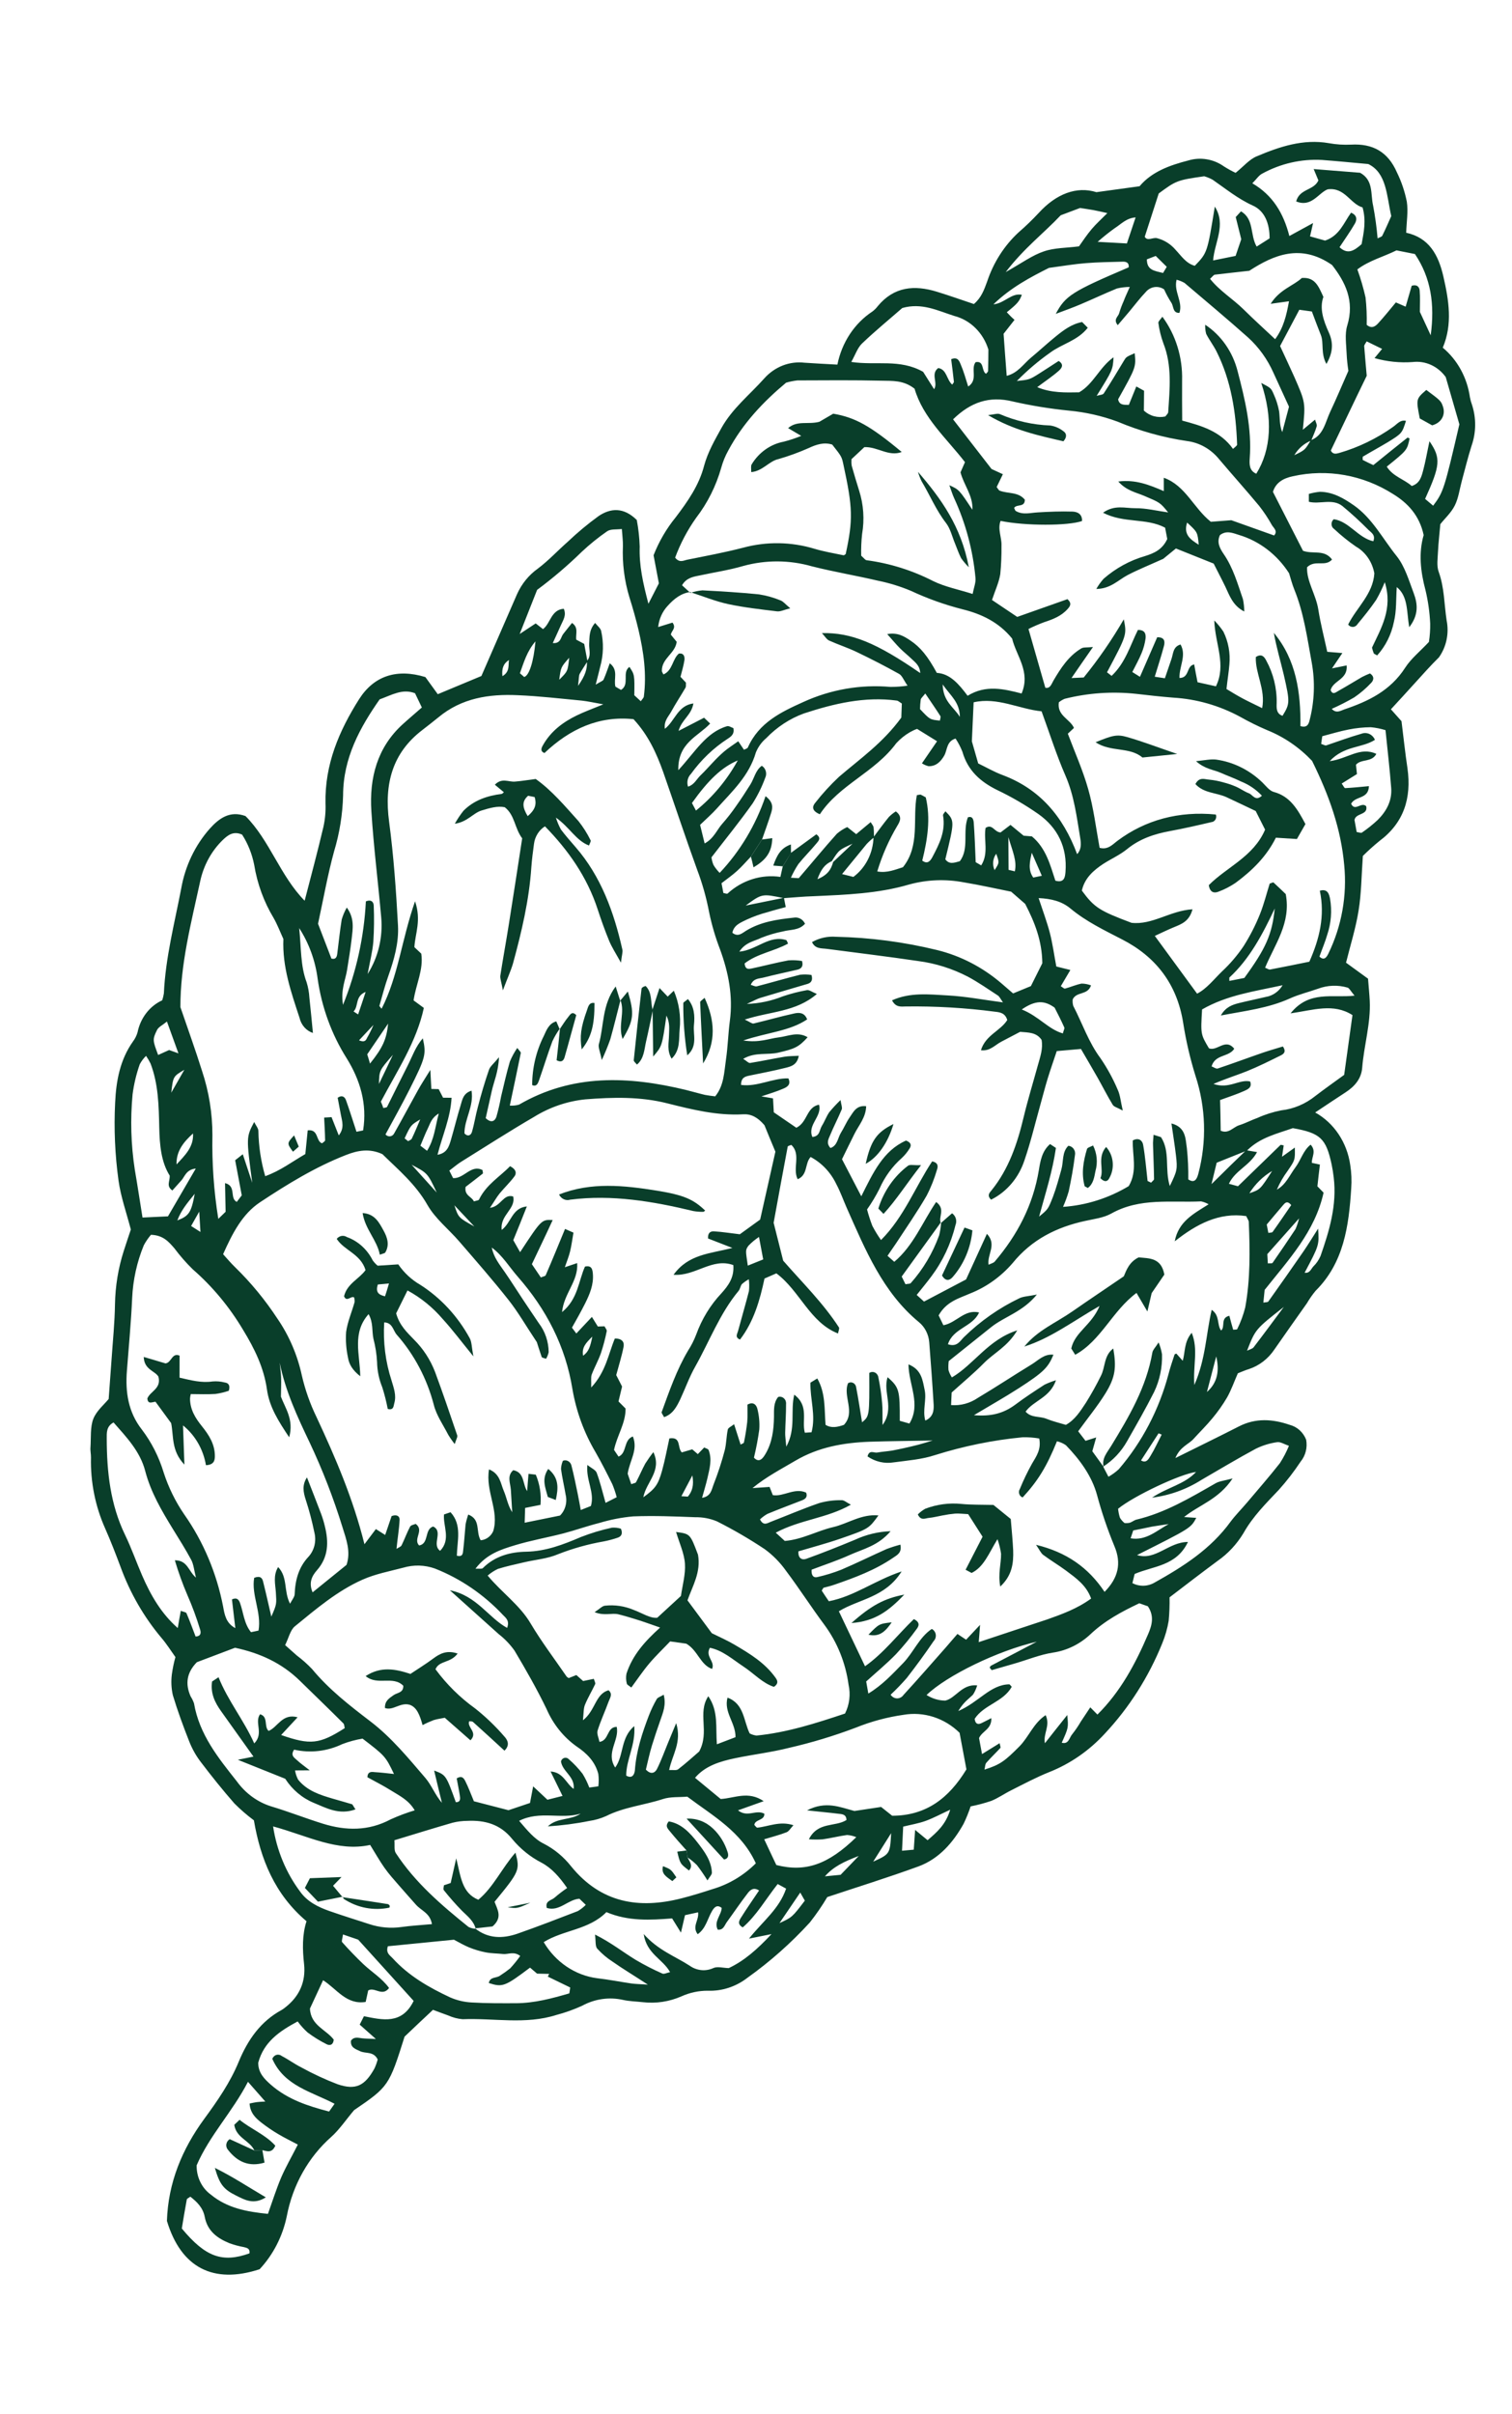 <svg width="47" height="75" viewBox="0 0 47 75" fill="none" xmlns="http://www.w3.org/2000/svg">
<path d="M40.882 34.56C41.262 34.309 41.541 34.119 41.823 33.937C42.105 33.755 42.315 33.516 42.343 33.175C42.398 32.475 42.612 31.798 42.578 31.09C42.567 30.876 42.545 30.663 42.525 30.404L41.841 29.907C41.975 29.367 42.145 28.832 42.232 28.282C42.318 27.755 42.32 27.213 42.364 26.591C42.528 26.427 42.7 26.273 42.879 26.127C43.633 25.566 43.883 24.8 43.75 23.863C43.681 23.409 43.634 22.954 43.565 22.404L43.236 22.035C43.485 21.764 43.734 21.495 43.98 21.222C44.227 20.95 44.469 20.677 44.73 20.42C44.844 20.258 44.925 20.072 44.966 19.875C45.007 19.677 45.008 19.472 44.968 19.274C44.891 18.773 44.9 18.256 44.721 17.764C44.652 17.576 44.692 17.341 44.7 17.128C44.713 16.861 44.745 16.594 44.772 16.284C44.904 16.114 45.108 15.932 45.222 15.703C45.337 15.474 45.372 15.191 45.442 14.933C45.541 14.57 45.63 14.203 45.744 13.845C45.887 13.437 45.891 12.988 45.757 12.576C45.729 12.501 45.707 12.422 45.692 12.342C45.606 11.732 45.304 11.18 44.848 10.801C45.158 10.069 45.037 9.332 44.867 8.59C44.712 7.911 44.417 7.384 43.711 7.23C43.722 6.895 43.776 6.572 43.731 6.269C43.668 5.952 43.565 5.645 43.424 5.358C43.145 4.716 42.672 4.455 41.995 4.493C41.765 4.504 41.535 4.489 41.309 4.448C40.51 4.309 39.776 4.556 39.061 4.858C38.832 4.953 38.652 5.176 38.407 5.37C38.283 5.311 38.163 5.244 38.046 5.17C37.885 5.056 37.703 4.98 37.511 4.949C37.321 4.917 37.125 4.929 36.939 4.985C36.353 5.136 35.802 5.335 35.423 5.786L34.082 5.97C33.463 5.777 32.828 6.023 32.287 6.617C32.089 6.829 31.881 7.03 31.662 7.219C31.218 7.629 30.881 8.156 30.685 8.747C30.591 9.003 30.505 9.249 30.273 9.445C29.897 9.319 29.511 9.182 29.12 9.062C28.428 8.85 27.792 8.899 27.285 9.511C27.237 9.575 27.18 9.631 27.117 9.678C26.841 9.86 26.602 10.1 26.415 10.384C26.229 10.667 26.098 10.988 26.03 11.327C25.674 11.307 25.349 11.292 25.008 11.268C24.779 11.241 24.547 11.271 24.33 11.355C24.114 11.44 23.918 11.576 23.759 11.754C23.305 12.264 22.763 12.687 22.42 13.306C22.213 13.681 22.004 14.042 21.888 14.464C21.731 15.076 21.377 15.578 21.006 16.068C20.718 16.42 20.485 16.819 20.316 17.25L20.481 18.122C20.387 18.305 20.295 18.487 20.156 18.756C19.983 18.102 19.865 17.558 19.885 16.98C19.876 16.703 19.846 16.426 19.794 16.154C19.386 15.752 18.983 15.782 18.612 16.029C18.275 16.273 17.953 16.541 17.649 16.83C17.334 17.107 17.046 17.42 16.714 17.668C16.438 17.865 16.216 18.137 16.073 18.456C15.71 19.288 15.349 20.12 14.964 21.001C14.545 21.177 14.096 21.363 13.608 21.566L13.223 21.034C12.336 20.764 11.628 20.993 11.165 21.717C10.544 22.697 10.092 23.744 10.118 24.962C10.128 25.205 10.106 25.448 10.054 25.685C9.876 26.441 9.675 27.192 9.47 27.982C8.711 27.213 8.383 26.105 7.632 25.352C7.146 25.174 6.811 25.421 6.522 25.742C6.065 26.257 5.757 26.901 5.634 27.597C5.426 28.681 5.145 29.749 5.094 30.861C5.083 30.934 5.065 31.006 5.042 31.076C4.849 31.164 4.679 31.3 4.546 31.473C4.413 31.646 4.32 31.85 4.276 32.069C4.246 32.173 4.198 32.27 4.134 32.354C3.734 32.918 3.61 33.569 3.579 34.257C3.538 35.067 3.574 35.878 3.685 36.68C3.756 37.183 3.929 37.669 4.067 38.196C4 38.399 3.922 38.626 3.849 38.855C3.676 39.392 3.584 39.955 3.574 40.522C3.566 41.088 3.507 41.652 3.469 42.216C3.441 42.614 3.411 43.014 3.378 43.461C3.239 43.633 2.999 43.827 2.9 44.08C2.802 44.333 2.832 44.661 2.813 44.955C2.802 45.062 2.83 45.171 2.828 45.278C2.81 46.039 2.961 46.794 3.268 47.481C3.442 47.873 3.596 48.274 3.747 48.676C4.043 49.489 4.475 50.237 5.021 50.885C5.176 51.065 5.304 51.27 5.453 51.479C5.403 51.657 5.366 51.838 5.341 52.022C5.315 52.234 5.325 52.451 5.372 52.66C5.519 53.148 5.695 53.626 5.882 54.1C5.971 54.325 6.089 54.537 6.233 54.727C6.57 55.171 6.919 55.607 7.286 56.026C7.476 56.216 7.678 56.391 7.892 56.55C8.098 57.75 8.535 58.847 9.528 59.685C9.391 60.108 9.401 60.558 9.452 61.017C9.511 61.567 9.304 62.018 8.88 62.352C8.841 62.385 8.8 62.415 8.756 62.441C8.107 62.793 7.705 63.36 7.419 64.054C7.153 64.699 6.758 65.267 6.349 65.825C5.66 66.765 5.225 67.815 5.189 68.996C5.626 70.444 6.627 70.968 8.07 70.496C8.494 70.042 8.788 69.468 8.916 68.842C9.1 67.878 9.588 67.01 10.299 66.383C10.55 66.158 10.745 65.864 11.007 65.554C12.078 64.824 12.095 64.798 12.576 63.27C12.861 63.001 13.146 62.726 13.459 62.437C13.603 62.489 13.767 62.555 13.935 62.613C14.077 62.677 14.227 62.716 14.38 62.729C15.353 62.69 16.338 62.903 17.297 62.596C17.571 62.524 17.838 62.428 18.097 62.31C18.49 62.096 18.94 62.032 19.372 62.13C19.572 62.174 19.78 62.177 19.986 62.2C20.394 62.247 20.807 62.184 21.186 62.017C21.445 61.901 21.723 61.842 22.003 61.844C22.443 61.86 22.875 61.719 23.232 61.443C23.933 60.944 24.584 60.368 25.173 59.724C25.37 59.474 25.552 59.21 25.716 58.934C26.647 58.624 27.605 58.327 28.553 57.981C29.182 57.748 29.623 57.251 29.954 56.656C30.038 56.482 30.11 56.302 30.172 56.117C30.388 56.075 30.602 56.018 30.812 55.947C31.027 55.861 31.221 55.722 31.431 55.618C31.825 55.42 32.214 55.212 32.622 55.049C33.269 54.792 33.856 54.386 34.34 53.86C35.099 53.051 35.707 52.095 36.131 51.044C36.222 50.822 36.288 50.59 36.328 50.351C36.351 50.109 36.36 49.866 36.355 49.623C36.85 49.244 37.345 48.864 37.85 48.49C38.172 48.266 38.445 47.972 38.653 47.628C38.945 47.108 39.355 46.703 39.753 46.282C39.999 46.008 40.225 45.715 40.43 45.406C40.506 45.314 40.56 45.205 40.59 45.087C40.62 44.969 40.623 44.845 40.601 44.725C40.556 44.611 40.486 44.51 40.397 44.429C40.308 44.349 40.202 44.293 40.089 44.264C39.559 44.082 39.033 44.046 38.511 44.313C37.891 44.63 37.263 44.935 36.536 45.296C36.686 44.938 36.945 44.874 37.1 44.702C37.294 44.488 37.502 44.285 37.687 44.06C37.856 43.858 38.009 43.642 38.144 43.412C38.273 43.183 38.361 42.929 38.478 42.663C38.585 42.622 38.703 42.567 38.825 42.531C39.145 42.425 39.423 42.21 39.617 41.919C39.951 41.441 40.284 40.965 40.624 40.488C40.705 40.35 40.796 40.219 40.897 40.098C41.77 39.231 41.929 38.09 42.002 36.918C42.02 36.676 42.01 36.433 41.972 36.194C41.924 35.849 41.8 35.521 41.611 35.237C41.422 34.953 41.172 34.721 40.882 34.56ZM25.86 26.748C26.082 26.401 26.082 26.401 26.5 26.212L25.897 26.78C25.837 27.011 25.723 27.186 25.41 27.313C25.519 27.003 25.65 26.841 25.86 26.752L25.86 26.748ZM38.763 35.743C39.167 35.336 39.698 35.22 40.187 35.047C41.043 35.199 41.22 35.365 41.394 36.178C41.422 36.31 41.442 36.443 41.458 36.577C41.562 37.442 41.323 38.233 41.048 39.019C40.995 39.142 40.919 39.253 40.825 39.343C40.754 39.419 40.714 39.564 40.554 39.538C41.007 38.683 41.007 38.683 40.973 38.168C40.804 38.432 40.668 38.657 40.52 38.873C40.159 39.396 39.794 39.916 39.426 40.432C39.407 40.46 39.345 40.451 39.271 40.467C39.286 40.323 39.299 40.194 39.311 40.072C40.052 39.137 40.873 38.269 41.143 37.051L40.951 36.854C40.973 36.63 41.003 36.403 41.029 36.179L40.778 36.125C40.771 35.94 40.928 35.763 40.74 35.56C40.51 35.739 40.437 36.04 40.27 36.263C40.089 36.504 39.972 36.803 39.691 36.957C39.78 36.749 39.893 36.553 40.026 36.374C40.258 36.035 40.258 36.035 40.249 35.651L39.851 35.935C39.875 35.777 39.889 35.68 39.904 35.583C39.849 35.576 39.814 35.556 39.802 35.571C39.371 35.987 38.942 36.406 38.482 36.852L38.2 36.775C38.399 36.353 38.845 36.217 39.075 35.791L38.738 35.733C38.573 35.893 38.406 36.053 38.24 36.214C38.074 36.376 37.929 36.525 37.659 36.786C37.736 36.47 37.777 36.3 37.82 36.121L38.763 35.743ZM18.261 20.545L18.16 20.004L17.911 19.87C17.894 19.672 17.988 19.498 17.781 19.352C17.692 19.464 17.601 19.575 17.508 19.695C17.428 19.793 17.437 19.999 17.183 19.977C17.279 19.766 17.358 19.6 17.431 19.432C17.505 19.264 17.614 19.115 17.525 18.912C17.125 18.942 17.116 19.369 16.879 19.544L16.652 19.367L16.154 19.696C16.367 19.157 16.531 18.741 16.696 18.325C17.182 17.965 17.645 17.57 18.082 17.144C18.331 16.91 18.596 16.696 18.874 16.504C18.983 16.43 19.152 16.455 19.33 16.434C19.344 16.648 19.367 16.804 19.363 16.961C19.34 17.501 19.409 18.041 19.565 18.555C19.671 18.888 19.765 19.225 19.846 19.562C20.006 20.246 20.106 20.932 20.013 21.641C20.009 21.682 19.964 21.717 19.919 21.785L19.717 21.599C19.726 20.96 19.726 20.96 19.566 20.718C19.321 20.89 19.587 21.262 19.304 21.433L19.13 21.331C19.068 21.09 19.234 20.822 18.954 20.605C18.888 20.783 18.834 20.951 18.762 21.111C18.74 21.157 18.666 21.176 18.517 21.269C18.582 21.011 18.622 20.862 18.657 20.712C18.759 20.349 18.769 19.963 18.685 19.595C18.662 19.511 18.573 19.446 18.499 19.352C18.306 19.573 18.327 19.789 18.314 19.997C18.303 20.178 18.39 20.371 18.244 20.535C18.258 20.774 18.199 20.982 17.968 21.307C17.999 21.067 17.99 20.992 18.019 20.935C18.093 20.801 18.181 20.675 18.261 20.545ZM40.758 13.687C40.817 13.539 40.886 13.396 40.929 13.244C40.945 13.188 40.899 13.118 40.878 13.036L40.498 13.35C40.583 12.507 40.583 12.507 40.227 11.695C40.086 11.381 39.938 11.069 39.791 10.75C39.998 10.359 40.194 9.991 40.389 9.623L40.779 9.677C40.868 9.921 40.965 10.168 41.06 10.413C41.156 10.658 41.049 10.977 41.231 11.307C41.446 10.936 41.444 10.636 41.306 10.329C41.138 9.959 41.01 9.582 41.137 9.223C40.986 8.895 40.879 8.604 40.467 8.636C40.202 8.882 39.783 8.987 39.498 9.438L40.068 9.359C39.988 9.808 39.893 10.192 39.637 10.537C39.295 10.216 38.967 9.919 38.652 9.608C38.319 9.281 37.91 9.036 37.614 8.662C37.69 8.594 37.724 8.538 37.764 8.533C38.094 8.492 38.425 8.459 38.834 8.412C39.591 7.92 40.436 7.557 41.408 8.234C41.812 8.756 42.116 9.342 41.878 10.116C41.796 10.384 41.849 10.701 41.86 10.995C41.868 11.171 41.887 11.346 41.914 11.52C41.692 12.023 41.528 12.415 41.348 12.795C41.194 13.123 41.14 13.53 40.745 13.677C40.562 13.983 40.562 13.983 40.233 14.141C40.357 13.932 40.541 13.773 40.758 13.687ZM14.766 59.907L14.785 59.92C14.708 59.916 14.633 59.897 14.563 59.862C13.726 59.188 12.907 58.49 12.303 57.567C12.244 57.478 12.274 57.326 12.26 57.169C12.89 56.978 13.477 56.795 14.067 56.625C14.219 56.587 14.374 56.568 14.53 56.567C15.067 56.542 15.548 56.668 15.916 57.124C16.171 57.434 16.482 57.685 16.829 57.864C17.155 58.037 17.392 58.313 17.629 58.653C17.495 58.744 17.367 58.842 17.244 58.948C17.149 59.039 16.936 59.045 16.997 59.272C17.391 59.393 17.655 59.008 18.011 58.986L18.209 59.176C18.135 59.252 18.051 59.317 17.961 59.37C17.337 59.611 16.711 59.853 16.079 60.074C15.626 60.228 15.176 60.232 14.767 59.907L14.766 59.907ZM24.332 26.913C24.31 27.012 24.289 27.109 24.258 27.242C23.966 27.199 23.669 27.223 23.387 27.312C23.104 27.401 22.842 27.552 22.619 27.757C22.596 27.778 22.538 27.748 22.486 27.742L22.428 27.438C22.597 27.306 22.764 27.191 22.913 27.055C23.063 26.919 23.201 26.759 23.343 26.61C23.459 26.432 23.575 26.254 23.69 26.074C23.785 25.798 23.888 25.522 23.974 25.242C24.022 25.085 24.04 24.922 23.797 24.734C23.493 25.631 23.006 26.445 22.371 27.117C22.298 27.044 22.234 26.962 22.179 26.872C22.147 26.796 22.126 26.716 22.116 26.634C22.57 26.044 23 25.517 23.399 24.953C23.554 24.707 23.684 24.444 23.785 24.168C23.817 24.103 23.824 24.027 23.804 23.956C23.785 23.886 23.74 23.826 23.68 23.79C23.483 23.93 23.444 24.185 23.321 24.378C23.178 24.605 23.035 24.825 22.882 25.04C22.748 25.235 22.599 25.425 22.445 25.599C22.29 25.773 22.184 26.056 21.903 26.202C21.851 25.985 21.807 25.809 21.762 25.625C21.947 25.445 22.126 25.291 22.283 25.116C22.754 24.588 23.284 24.108 23.497 23.373C23.569 23.199 23.68 23.047 23.82 22.93C24.151 22.586 24.551 22.324 24.989 22.164C25.923 21.858 26.878 21.631 27.874 21.764C27.919 21.769 27.961 21.812 28.033 21.856C28.026 22.025 28.02 22.21 28.017 22.293C27.444 23.08 26.736 23.571 26.082 24.131C25.815 24.381 25.566 24.652 25.338 24.944C25.253 25.046 25.218 25.185 25.485 25.296C26.09 24.376 27.188 24 27.86 23.089C27.985 22.953 28.127 22.838 28.284 22.747C28.355 22.706 28.43 22.671 28.507 22.644L29.128 23.028L28.658 23.714C28.722 23.755 28.791 23.785 28.865 23.803C29.093 23.807 29.241 23.667 29.355 23.467C29.45 23.29 29.421 23.03 29.703 22.944C29.788 23.072 29.859 23.209 29.916 23.353C30.085 23.945 30.482 24.289 30.997 24.543C31.442 24.755 31.871 25.005 32.279 25.29C32.874 25.712 33.181 26.319 33.12 27.091C33.107 27.225 33.095 27.441 32.806 27.359C32.648 26.883 32.519 26.351 32.076 25.983L31.819 25.962L31.411 25.626L31.102 25.861C30.903 25.849 30.85 25.582 30.637 25.719C30.571 26.087 30.743 26.506 30.5 26.884L30.329 26.785C30.311 26.358 30.298 25.957 30.269 25.56C30.263 25.484 30.24 25.336 30.086 25.392C29.915 25.834 30.136 26.364 29.835 26.755C29.653 26.806 29.504 26.86 29.385 26.695C29.677 25.498 29.677 25.498 29.388 25.203C29.362 25.246 29.308 25.294 29.314 25.33C29.4 25.827 29.195 26.227 28.98 26.632C28.917 26.746 28.833 26.858 28.668 26.736C28.829 26.086 28.935 25.427 28.777 24.771C28.706 24.733 28.662 24.704 28.616 24.686C28.596 24.683 28.57 24.692 28.5 24.702C28.359 25.429 28.61 26.264 28.068 26.941C27.833 27.012 27.576 27.129 27.269 27.072C27.421 26.571 27.631 26.094 27.895 25.65C27.975 25.52 28.058 25.363 27.846 25.207C27.767 25.257 27.694 25.316 27.628 25.383C27.464 25.584 27.31 25.797 27.153 26.006C27.147 26.25 27.087 26.489 26.978 26.704C26.869 26.919 26.715 27.103 26.527 27.242L26.175 27.154C26.451 26.821 26.696 26.514 26.941 26.219C27.011 26.145 27.087 26.077 27.167 26.016C27.164 25.91 27.167 25.803 27.154 25.699C27.148 25.655 27.11 25.617 27.064 25.54L26.615 25.914L26.336 25.694C26.22 25.747 26.112 25.817 26.014 25.901C25.617 26.343 25.238 26.806 24.828 27.282L24.585 27.267C24.651 27.119 24.729 26.977 24.818 26.842C24.997 26.619 25.203 26.416 25.386 26.194C25.442 26.126 25.539 26.032 25.375 25.919L24.583 26.497C24.504 26.639 24.418 26.775 24.332 26.913ZM21.463 18.422L21.201 18.182C21.332 17.954 21.541 17.918 21.741 17.879C22.195 17.781 22.658 17.713 23.103 17.583C23.804 17.39 24.54 17.394 25.24 17.594C25.915 17.765 26.604 17.879 27.282 18.038C27.635 18.109 27.981 18.215 28.315 18.355C28.834 18.597 29.372 18.789 29.923 18.929C30.505 19.073 31.047 19.326 31.461 19.837C31.592 20.379 32.043 20.866 31.756 21.544C31.199 21.401 30.641 21.267 30.078 21.615C29.807 21.254 29.532 20.927 29.121 20.904C28.837 20.384 28.612 20.105 28.29 19.892C28.101 19.767 27.906 19.642 27.579 19.699C27.743 19.883 27.854 20.017 27.975 20.139C28.097 20.261 28.212 20.349 28.326 20.459C28.439 20.57 28.593 20.668 28.605 20.909C27.241 19.968 26.463 19.649 25.549 19.668C25.643 19.77 25.696 19.864 25.772 19.899C26.056 20.027 26.354 20.122 26.634 20.257C27.079 20.47 27.519 20.696 27.949 20.936C28.041 20.987 28.089 21.125 28.21 21.301C28.035 21.327 27.859 21.339 27.683 21.34C26.754 21.257 25.82 21.419 24.965 21.811C24.282 22.119 23.592 22.446 23.247 23.22C23.231 23.256 23.168 23.269 23.126 23.292L22.948 23.028C22.788 23.143 22.638 23.236 22.5 23.354C22.383 23.456 22.27 23.566 22.164 23.681C22.036 23.814 21.915 23.955 21.781 24.082C21.647 24.209 21.586 24.376 21.387 24.438C21.364 24.369 21.361 24.295 21.377 24.225C21.394 24.154 21.429 24.09 21.479 24.041C21.792 23.607 22.177 23.238 22.616 22.953C22.721 22.885 22.837 22.81 22.796 22.619C22.736 22.6 22.658 22.544 22.601 22.56C21.948 22.751 21.613 23.356 21.085 23.927C21.066 23.072 21.702 22.88 22.075 22.478L21.886 22.297L21.093 22.706C21.186 22.358 21.494 22.22 21.554 21.853C21.062 21.919 20.983 22.397 20.667 22.641C20.634 22.394 20.776 22.266 20.859 22.117C20.998 21.861 21.162 21.617 21.308 21.364C21.331 21.323 21.318 21.261 21.323 21.208C21.271 21.152 21.22 21.096 21.153 21.026C21.194 20.858 21.249 20.684 21.276 20.505C21.287 20.395 21.258 20.285 21.104 20.303C20.901 20.47 20.909 20.835 20.622 20.952C20.594 20.892 20.574 20.869 20.574 20.846C20.564 20.453 20.988 20.305 21.035 19.939L20.854 19.717C20.866 19.596 21.036 19.516 20.904 19.342L20.459 19.48C20.485 19.232 20.588 19 20.753 18.823C20.952 18.602 21.173 18.424 21.474 18.39L21.463 18.422ZM34.291 45.562L34.307 45.572L33.954 45.084C33.998 44.927 34.032 44.809 34.075 44.655L33.743 44.761L33.515 44.464C33.81 44.057 34.112 43.689 34.362 43.287C34.672 42.784 34.707 42.482 34.606 41.893C34.309 42.11 34.362 42.474 34.221 42.742C34.08 43.028 33.925 43.306 33.757 43.575C33.585 43.836 33.414 44.11 33.132 44.265C32.916 44.2 32.715 44.153 32.524 44.074C32.314 43.99 32.057 44.053 31.88 43.854C32.136 43.502 32.634 43.427 32.825 42.879C32.703 42.915 32.584 42.961 32.468 43.017C32.163 43.216 31.858 43.412 31.564 43.634C31.193 43.91 30.803 44.01 30.274 43.964C30.787 43.657 31.236 43.405 31.669 43.126C32.444 42.626 32.581 42.483 32.746 42.086C32.453 42.052 32.271 42.266 32.053 42.396C31.499 42.733 30.955 43.095 30.399 43.425C30.151 43.595 29.858 43.674 29.564 43.65C29.57 43.499 29.576 43.374 29.582 43.26C29.932 42.944 30.276 42.66 30.587 42.344C30.899 42.027 31.314 41.842 31.621 41.329C30.719 41.614 30.279 42.385 29.589 42.791C29.543 42.721 29.507 42.644 29.483 42.562C29.476 42.469 29.479 42.376 29.491 42.284L30.81 41.229C31.228 40.896 31.782 40.763 32.231 40.217C31.962 40.272 31.809 40.271 31.684 40.333C31.055 40.634 30.474 41.041 29.965 41.538C29.85 41.647 29.756 41.86 29.466 41.76C29.631 41.255 30.231 41.226 30.435 40.774C29.981 40.664 29.731 41.097 29.325 41.17L29.177 40.864C29.42 40.43 29.814 40.334 30.159 40.182C30.663 39.983 31.115 39.659 31.479 39.237C32.073 38.505 32.847 38.122 33.728 37.93C34.003 37.869 34.301 37.835 34.544 37.7C35.433 37.201 36.397 37.366 37.337 37.322C37.418 37.34 37.496 37.37 37.57 37.412C37.095 37.711 36.633 37.948 36.516 38.563C37.189 38.031 37.892 37.656 38.738 37.779C38.777 37.867 38.816 37.91 38.818 37.963C38.855 38.853 38.868 39.742 38.707 40.619C38.648 40.852 38.565 41.076 38.459 41.289C38.45 41.311 38.377 41.303 38.333 41.309C38.292 41.163 38.248 41.017 38.214 40.876C37.926 40.941 38.095 41.217 37.958 41.334C37.822 41.163 37.928 40.87 37.665 40.691C37.488 41.447 37.483 42.204 37.126 43.027C37.08 42.413 37.255 41.928 37.044 41.405C36.8 41.692 36.845 42.007 36.765 42.274L36.566 42.05C36.544 42.061 36.514 42.066 36.51 42.082C36.444 42.285 36.373 42.486 36.321 42.694C36.029 43.792 35.5 44.802 34.777 45.643C34.678 45.734 34.571 45.812 34.456 45.877L34.291 45.562ZM29.241 37.982C29.168 37.793 29.398 37.561 29.1 37.341C28.677 37.962 28.393 38.702 27.798 39.199L27.588 39.013C27.68 38.877 27.769 38.751 27.856 38.622C28.175 38.134 28.509 37.654 28.803 37.147C28.938 36.888 29.046 36.614 29.128 36.331C29.16 36.24 29.169 36.118 28.975 36.08C28.454 36.866 28.101 37.807 27.386 38.523C27.286 38.382 27.195 38.234 27.115 38.079C27.052 37.914 26.997 37.745 26.952 37.573C27.096 37.37 27.224 37.155 27.338 36.93C27.5 36.561 27.737 36.235 28.032 35.975C28.127 35.887 28.21 35.784 28.279 35.671C28.352 35.552 28.283 35.477 28.163 35.433C27.455 35.745 27.14 36.431 26.773 37.164L26.173 36.012C26.307 35.74 26.433 35.479 26.563 35.22C26.693 34.961 26.917 34.712 26.924 34.365C26.622 34.33 26.531 34.54 26.417 34.704C26.304 34.867 26.24 35.031 26.14 35.19C26.041 35.349 26.032 35.594 25.815 35.664C25.671 35.508 25.757 35.38 25.803 35.268C25.915 34.996 26.052 34.736 26.165 34.464C26.188 34.41 26.15 34.327 26.128 34.175C26.004 34.293 25.888 34.419 25.778 34.551C25.688 34.681 25.636 34.835 25.55 34.972C25.464 35.11 25.494 35.297 25.253 35.321C25.087 34.947 25.563 34.684 25.459 34.318C25.063 34.394 25.108 34.862 24.754 35.035L24.053 34.555C24.041 34.351 24.036 34.247 24.029 34.122L23.668 34.06C23.904 33.98 24.139 33.913 24.36 33.815C24.459 33.771 24.6 33.698 24.506 33.501C24.015 33.488 23.543 33.772 23.036 33.704C23.035 33.477 23.16 33.443 23.294 33.415C23.671 33.337 24.052 33.266 24.427 33.171C24.595 33.129 24.779 33.08 24.83 32.799C24.671 32.809 24.526 32.805 24.383 32.829C24.027 32.888 23.674 32.965 23.318 33.022C23.267 33.03 23.205 32.956 23.102 32.894C23.476 32.675 23.851 32.781 24.194 32.701C24.693 32.584 24.822 32.537 25.105 32.223C24.793 32.036 24.497 32.194 24.201 32.228C23.905 32.262 23.602 32.403 23.105 32.323C23.88 32.067 24.54 32.035 25.09 31.669C25.009 31.451 24.839 31.452 24.699 31.482C24.271 31.574 23.849 31.697 23.424 31.797C23.376 31.807 23.314 31.75 23.151 31.674C23.951 31.415 24.734 31.443 25.392 30.879C25.251 30.822 25.159 30.747 25.082 30.76C24.83 30.805 24.581 30.869 24.338 30.951C23.979 31.095 23.6 31.175 23.216 31.188C23.442 31.085 23.53 31.033 23.623 31.004C24.116 30.854 24.612 30.712 25.105 30.565C25.209 30.533 25.276 30.455 25.224 30.288C25.107 30.27 24.988 30.268 24.871 30.281C24.421 30.393 23.976 30.525 23.527 30.641C23.473 30.654 23.406 30.614 23.337 30.595C23.427 30.385 23.599 30.405 23.737 30.368C24.089 30.278 24.439 30.205 24.79 30.123C24.887 30.098 24.982 30.042 24.931 29.854C24.791 29.831 24.649 29.824 24.508 29.835C24.128 29.905 23.754 30.005 23.376 30.085C23.284 30.104 23.165 30.136 23.146 29.93C23.538 29.624 24.058 29.555 24.496 29.314C24.465 29.25 24.457 29.212 24.441 29.206C23.912 29.036 23.521 29.516 22.982 29.564C23.17 29.271 23.448 29.241 23.67 29.132C23.887 29.046 24.11 28.98 24.337 28.936C24.572 28.872 24.836 28.909 25.024 28.697C24.992 28.629 24.941 28.574 24.878 28.54C24.814 28.506 24.743 28.495 24.673 28.508C24.159 28.563 23.65 28.634 23.192 28.914C23.07 28.988 22.943 29.121 22.765 28.977C22.815 28.73 23.032 28.66 23.206 28.571C23.419 28.473 23.64 28.394 23.867 28.335C24.052 28.277 24.24 28.23 24.424 28.18C24.399 28.048 24.384 27.969 24.369 27.891L23.18 28.132C23.687 27.76 23.687 27.76 24.362 27.902C24.671 27.881 24.979 27.851 25.282 27.842C26.286 27.796 27.29 27.764 28.267 27.476C28.819 27.326 29.394 27.304 29.955 27.41C30.463 27.494 30.963 27.607 31.431 27.701L31.868 28.081C32.167 28.659 32.392 29.229 32.4 29.924L32.045 30.634L31.492 30.862L31.126 30.546C30.541 30.046 29.858 29.693 29.128 29.514C28.098 29.263 27.046 29.125 25.988 29.102C25.73 29.081 25.471 29.138 25.241 29.267C25.341 29.486 25.536 29.455 25.705 29.478C26.651 29.603 27.598 29.716 28.542 29.856C29.081 29.926 29.605 30.091 30.093 30.345C30.412 30.517 30.715 30.728 31.021 30.928C31.072 30.963 31.102 31.036 31.177 31.14C30.566 31.06 30.013 30.953 29.458 30.924C28.884 30.892 28.295 30.822 27.729 31.076C27.843 31.3 28.005 31.271 28.155 31.267C29.083 31.255 30.01 31.309 30.931 31.43C31.081 31.447 31.242 31.465 31.311 31.688C31.097 32.029 30.637 32.153 30.492 32.626C30.77 32.664 30.929 32.464 31.122 32.363L31.71 32.055C31.978 32.078 32.216 32.069 32.377 32.304C32.427 32.579 32.334 32.833 32.263 33.089C32.113 33.633 31.947 34.173 31.816 34.721C31.62 35.541 31.353 36.322 30.823 36.977C30.766 37.048 30.667 37.136 30.808 37.269C31.048 37.15 31.264 36.98 31.442 36.77C31.62 36.561 31.756 36.315 31.844 36.048C32.036 35.491 32.173 34.914 32.332 34.346C32.412 34.062 32.484 33.775 32.571 33.492C32.658 33.21 32.753 32.943 32.849 32.653L33.601 32.587C33.775 32.887 33.951 33.183 34.121 33.483C34.278 33.761 34.422 34.048 34.589 34.322C34.628 34.386 34.733 34.408 34.901 34.5C34.834 34.212 34.821 34.02 34.746 33.859C34.599 33.512 34.419 33.183 34.209 32.876C33.837 32.378 33.643 31.789 33.361 31.247C33.343 31.181 33.337 31.113 33.345 31.045C33.471 30.792 33.807 30.928 33.914 30.612C33.82 30.576 33.721 30.557 33.621 30.556C33.447 30.59 33.279 30.665 33.106 30.712C33.075 30.719 33.032 30.672 32.975 30.637C33.069 30.477 33.16 30.323 33.272 30.134L32.835 30.025C32.767 29.666 32.721 29.319 32.634 28.981C32.546 28.643 32.411 28.282 32.285 27.9C32.677 27.919 33.003 27.998 33.273 28.222C33.764 28.63 34.325 28.897 34.882 29.185C35.914 29.715 36.586 30.555 36.779 31.778C36.867 32.338 36.995 32.889 37.163 33.428C37.483 34.404 37.514 35.462 37.251 36.458C37.21 36.615 37.141 36.776 36.937 36.639C36.942 36.317 36.928 35.995 36.894 35.675C36.849 35.386 36.87 35.018 36.414 34.901C36.465 35.265 36.518 35.58 36.554 35.892C36.605 36.328 36.591 36.375 36.363 36.845C36.199 36.32 36.383 35.779 36.089 35.326L35.858 35.253C35.852 35.374 35.835 35.481 35.842 35.584C35.852 35.932 35.868 36.281 35.873 36.63C35.869 36.665 35.813 36.701 35.781 36.741L35.672 36.688C35.628 36.304 35.599 35.93 35.534 35.564C35.515 35.451 35.414 35.323 35.213 35.428C35.194 35.881 35.366 36.378 35.086 36.848C34.459 37.224 33.761 37.444 33.044 37.493C33.114 37.335 33.174 37.172 33.222 37.005C33.299 36.639 33.368 36.269 33.413 35.896C33.421 35.862 33.422 35.826 33.416 35.791C33.41 35.757 33.396 35.724 33.377 35.695C33.357 35.666 33.332 35.643 33.303 35.625C33.274 35.608 33.242 35.598 33.209 35.595C33.007 35.791 33.063 36.084 32.992 36.332C32.913 36.615 32.836 36.902 32.732 37.177C32.578 37.57 32.578 37.566 32.3 37.795C32.497 37.071 32.718 36.389 32.823 35.662L32.641 35.542C32.391 35.757 32.339 36.067 32.294 36.342C32.113 37.444 31.621 38.371 30.922 39.191C30.881 39.239 30.801 39.253 30.73 39.291C30.677 38.968 30.998 38.67 30.678 38.33L30.03 39.747L28.723 40.435L28.495 40.229C28.661 40.02 28.813 39.838 28.954 39.648C29.304 39.181 29.558 38.642 29.699 38.063C29.727 37.998 29.731 37.925 29.712 37.857C29.692 37.788 29.65 37.73 29.594 37.692L29.253 37.99C29.245 38.121 29.225 38.251 29.193 38.377C28.993 38.928 28.694 39.432 28.312 39.86C28.286 39.889 28.223 39.88 28.146 39.896L28.029 39.657L29.241 37.982ZM11.839 34.224C12.353 33.252 12.947 32.366 13.175 31.312L12.856 31.078C12.932 30.568 13.17 30.123 13.095 29.626L12.881 29.424C12.905 28.998 13.104 28.597 12.902 27.999C12.483 29.198 12.377 30.335 11.862 31.337C11.822 31.285 11.79 31.259 11.794 31.246C11.883 30.937 11.962 30.626 12.069 30.325C12.25 29.815 12.401 29.287 12.371 28.748C12.313 27.672 12.237 26.593 12.095 25.526C11.938 24.354 12.195 23.392 13.128 22.679C13.293 22.552 13.458 22.422 13.624 22.288C14.35 21.682 15.208 21.556 16.092 21.597C16.759 21.624 17.425 21.703 18.092 21.766C18.277 21.787 18.46 21.829 18.754 21.881C18.397 22.026 18.16 22.114 17.928 22.226C17.502 22.433 17.127 22.712 16.881 23.144C16.839 23.218 16.772 23.336 16.925 23.393C17.718 22.642 18.623 22.23 19.693 22.342C20.152 22.839 20.406 23.398 20.614 23.98C20.969 24.995 21.304 26.008 21.673 27.025C21.834 27.45 21.958 27.891 22.043 28.34C22.125 28.736 22.239 29.123 22.384 29.498C22.645 30.216 22.79 30.944 22.687 31.716C22.634 32.117 22.625 32.522 22.566 32.92C22.508 33.318 22.504 33.726 22.232 34.059C22.119 34.046 22.012 34.033 21.913 34.014C21.711 33.966 21.514 33.907 21.313 33.858C19.538 33.43 17.793 33.354 16.135 34.316C16.041 34.344 15.944 34.353 15.847 34.346C15.97 33.762 16.083 33.237 16.189 32.711C16.192 32.681 16.139 32.637 16.079 32.556C15.989 32.687 15.912 32.828 15.85 32.977C15.744 33.336 15.663 33.703 15.575 34.07C15.537 34.281 15.488 34.489 15.43 34.695C15.384 34.827 15.27 34.902 15.098 34.736C15.156 34.474 15.222 34.188 15.284 33.905C15.35 33.6 15.49 33.312 15.511 32.844C15.345 33.047 15.237 33.126 15.2 33.233C15.069 33.611 14.956 33.996 14.856 34.383C14.784 34.641 14.746 34.909 14.67 35.165C14.639 35.271 14.54 35.322 14.437 35.21C14.435 34.765 14.737 34.365 14.657 33.883C14.4 33.961 14.371 34.162 14.32 34.331C14.209 34.691 14.121 35.057 14.015 35.417C13.956 35.619 13.892 35.826 13.6 35.874C13.75 35.282 14.004 34.725 14.037 34.103L13.773 34.102L13.636 33.835L13.408 33.829C13.4 33.682 13.393 33.533 13.377 33.238C13.198 33.529 13.088 33.692 12.99 33.872C12.744 34.313 12.507 34.761 12.258 35.2C12.246 35.227 12.228 35.25 12.206 35.267C12.184 35.285 12.158 35.296 12.131 35.3C12.103 35.304 12.076 35.301 12.05 35.291C12.024 35.281 12.001 35.264 11.983 35.242C12.231 34.783 12.492 34.318 12.73 33.845C13.234 32.844 13.252 32.757 13.143 32.256C12.917 32.515 12.816 32.82 12.675 33.099C12.459 33.526 12.246 33.959 12.032 34.386C12.019 34.411 11.956 34.41 11.914 34.421C11.897 34.362 11.879 34.315 11.839 34.224ZM13.967 36.366C14.127 36.245 14.226 36.159 14.338 36.09C15.088 35.623 15.833 35.144 16.596 34.7C17.087 34.396 17.634 34.209 18.2 34.152C19.05 34.085 19.905 34.064 20.738 34.275C21.518 34.471 22.29 34.663 23.102 34.617C23.347 34.603 23.55 34.706 23.763 34.956C23.854 35.187 23.981 35.482 24.103 35.778C23.94 36.506 23.781 37.211 23.629 37.887L22.997 38.344C22.708 38.311 22.455 38.268 22.207 38.254C22.125 38.245 21.995 38.265 22.01 38.475L22.767 38.769C22.064 38.948 21.398 38.962 20.937 39.602C21.617 39.653 22.134 39.062 22.795 39.301C22.827 39.688 22.639 39.938 22.429 40.173C22.085 40.537 21.817 40.974 21.642 41.457C21.575 41.632 21.491 41.799 21.39 41.955C21.034 42.554 20.807 43.212 20.568 43.868C20.558 43.898 20.606 43.951 20.642 44.025C20.912 43.934 21.033 43.704 21.144 43.473C21.302 43.134 21.429 42.775 21.611 42.455C22.054 41.668 22.375 40.805 22.956 40.106C23.006 40.047 23.015 39.953 23.061 39.893C23.128 39.834 23.2 39.783 23.277 39.742C23.292 39.864 23.293 39.986 23.281 40.108C23.175 40.525 23.053 40.935 22.941 41.352C22.919 41.437 22.835 41.546 23.003 41.615C23.428 41.062 23.621 40.396 23.764 39.719L24.133 39.558C24.864 40.101 25.172 41.083 26.05 41.426C26.066 41.337 26.099 41.269 26.079 41.238C25.584 40.476 24.945 39.851 24.345 39.164C24.243 38.76 24.138 38.344 24.048 37.987C24.201 37.152 24.339 36.388 24.485 35.623C24.488 35.597 24.559 35.585 24.598 35.568C24.911 35.864 24.625 36.295 24.795 36.634C25.117 36.501 25.012 36.141 25.198 35.943C25.543 36.126 25.824 36.423 25.998 36.789C26.123 37.024 26.213 37.28 26.321 37.525C26.898 38.825 27.441 40.147 28.561 41.071C28.653 41.145 28.73 41.24 28.785 41.348C28.841 41.456 28.875 41.575 28.885 41.698C28.935 42.343 28.984 42.99 29.022 43.637C29.03 43.817 29.012 44.02 28.763 44.132C28.67 43.81 28.807 43.491 28.744 43.189C28.68 42.887 28.652 42.548 28.24 42.386C28.247 43.025 28.636 43.62 28.269 44.224L27.969 44.139C27.973 43.186 27.953 43.104 27.592 42.784C27.432 43.241 27.82 43.739 27.433 44.269C27.429 43.956 27.439 43.772 27.421 43.59C27.399 43.324 27.36 43.059 27.305 42.797C27.301 42.764 27.29 42.732 27.271 42.705C27.253 42.678 27.229 42.656 27.201 42.641C27.172 42.627 27.141 42.62 27.11 42.622C27.078 42.624 27.048 42.634 27.021 42.652C27.027 43.992 27.027 43.992 26.797 44.185C26.737 43.824 26.684 43.459 26.613 43.097C26.61 43.068 26.599 43.04 26.582 43.017C26.566 42.993 26.545 42.974 26.52 42.962C26.495 42.949 26.468 42.943 26.44 42.944C26.413 42.946 26.386 42.955 26.362 42.97C26.191 43.375 26.605 43.868 26.232 44.266C26.041 44.33 25.848 44.379 25.662 44.264C25.623 43.766 25.665 43.276 25.405 42.823L25.192 42.954C25.179 43.466 25.366 43.97 25.226 44.495L25.018 44.509C24.914 44.132 25.159 43.68 24.689 43.327C24.563 43.85 24.751 44.38 24.441 44.942C24.421 44.707 24.404 44.607 24.407 44.507C24.413 44.212 24.436 43.916 24.434 43.62C24.438 43.586 24.433 43.552 24.422 43.52C24.41 43.489 24.391 43.461 24.366 43.439C24.342 43.417 24.313 43.402 24.282 43.395C24.251 43.388 24.218 43.389 24.188 43.399C24.041 43.581 24.061 43.797 24.059 44.014C24.053 44.423 24.001 44.826 23.789 45.177C23.724 45.285 23.607 45.467 23.436 45.284C23.506 44.995 23.562 44.703 23.602 44.408C23.616 44.194 23.596 43.979 23.544 43.772C23.517 43.657 23.427 43.529 23.234 43.636C23.233 43.807 23.244 43.994 23.227 44.177C23.203 44.39 23.169 44.601 23.125 44.81C23.122 44.839 23.059 44.853 23.021 44.877L22.819 44.245C22.729 44.317 22.634 44.355 22.623 44.411C22.579 44.621 22.58 44.842 22.53 45.049C22.435 45.411 22.319 45.766 22.183 46.113C22.122 46.265 22.105 46.488 21.824 46.531C21.886 46.305 21.947 46.111 21.992 45.914C22.056 45.628 22.142 45.338 22.026 45.045C22.012 45.01 21.945 44.998 21.89 44.967L21.691 45.174L21.518 45.025L21.194 45.12C21.046 44.981 21.188 44.624 20.807 44.686C20.734 45.015 20.672 45.356 20.58 45.688C20.456 46.132 20.366 46.247 19.998 46.514C20.085 46.037 20.585 45.698 20.31 45.112C20.22 45.226 20.136 45.345 20.058 45.468C19.957 45.654 19.875 45.853 19.772 46.045C19.755 46.077 19.689 46.08 19.622 46.107L19.511 45.783C19.572 45.37 19.84 45.047 19.673 44.625C19.375 44.732 19.496 45.141 19.227 45.251L19.087 45.043C19.176 44.603 19.453 44.211 19.445 43.757L19.226 43.537C19.268 43.365 19.305 43.209 19.337 43.074L19.155 42.718C19.236 42.414 19.328 42.128 19.383 41.842C19.411 41.702 19.348 41.579 19.112 41.583C18.916 42.048 18.834 42.621 18.377 43.104C18.383 42.898 18.362 42.79 18.393 42.703C18.478 42.478 18.598 42.267 18.678 42.041C18.753 41.815 18.814 41.584 18.861 41.35C18.865 41.31 18.819 41.258 18.791 41.203L18.583 41.209L18.399 40.911C18.225 41.097 18.072 41.258 17.915 41.426C17.86 41.352 17.83 41.312 17.779 41.245C17.917 41.003 18.057 40.751 18.188 40.493C18.331 40.205 18.458 39.908 18.429 39.569C18.417 39.435 18.392 39.301 18.184 39.347C17.983 39.791 17.968 40.356 17.471 40.762C17.53 40.173 17.982 39.802 17.941 39.239L17.558 39.368C17.625 39.171 17.686 39.025 17.722 38.871C17.766 38.691 17.788 38.505 17.826 38.293L17.564 38.178C17.354 38.686 17.164 39.153 16.963 39.616C16.95 39.647 16.883 39.654 16.812 39.685C16.73 39.563 16.644 39.435 16.533 39.273C16.748 38.818 16.966 38.369 17.18 37.902C16.834 37.885 16.834 37.885 16.167 38.9L15.955 38.527C16.105 38.168 16.226 37.857 16.377 37.479C15.915 37.526 15.896 37.982 15.596 38.209C15.536 37.743 16.043 37.561 15.951 37.169C15.641 37.08 15.577 37.482 15.23 37.522C15.364 37.326 15.435 37.194 15.529 37.078C15.679 36.896 15.853 36.733 15.993 36.543C16.05 36.467 16.068 36.337 15.854 36.229C15.545 36.553 15.119 36.794 14.89 37.266C14.876 37.295 14.811 37.296 14.731 37.323C14.668 37.173 14.428 37.146 14.473 36.872C14.643 36.741 14.828 36.601 15.009 36.457C15.019 36.449 15.005 36.408 14.998 36.349C14.638 36.165 14.426 36.623 14.084 36.599L13.967 36.366ZM18.824 46.688C18.717 46.31 18.651 46.026 18.548 45.754C18.515 45.664 18.386 45.613 18.258 45.51C18.21 45.991 18.493 46.361 18.368 46.785L18.053 46.91C18.017 46.722 17.991 46.568 17.959 46.412C17.899 46.123 17.841 45.831 17.767 45.545C17.762 45.514 17.75 45.484 17.733 45.459C17.716 45.433 17.694 45.411 17.668 45.396C17.643 45.38 17.614 45.37 17.585 45.368C17.555 45.365 17.526 45.369 17.498 45.38C17.463 45.46 17.443 45.547 17.439 45.635C17.474 45.902 17.538 46.165 17.582 46.431C17.611 46.546 17.61 46.668 17.579 46.782C17.549 46.897 17.49 47.001 17.408 47.082L16.309 47.305C16.315 47.135 16.319 46.981 16.323 46.845L16.801 46.75C16.83 46.429 16.779 46.106 16.655 45.812L16.429 45.786C16.411 45.965 16.401 46.148 16.387 46.322C16.241 46.118 16.313 45.739 15.954 45.673C15.754 45.848 15.862 46.066 15.879 46.274C15.896 46.508 15.906 46.743 15.922 46.979C15.783 46.765 15.75 46.522 15.657 46.309C15.564 46.096 15.544 45.782 15.201 45.648C15.084 46.335 15.529 46.938 15.33 47.57C15.294 47.649 15.239 47.716 15.171 47.765C15.103 47.814 15.024 47.844 14.942 47.85C14.781 47.588 14.955 47.202 14.554 47.051C14.52 47.152 14.492 47.255 14.472 47.36C14.446 47.627 14.431 47.896 14.398 48.162C14.39 48.242 14.389 48.382 14.201 48.329C14.21 47.872 14.369 47.374 14.005 46.979L13.802 47.048C13.767 47.404 14.025 47.823 13.681 48.178C13.406 47.98 13.792 47.582 13.466 47.423C13.184 47.505 13.346 47.956 13.028 48.011C12.832 47.81 13.198 47.543 12.921 47.341C12.869 47.365 12.774 47.376 12.747 47.428C12.648 47.614 12.576 47.818 12.483 48.007C12.459 48.054 12.388 48.075 12.325 48.117C12.358 47.782 12.409 47.498 12.421 47.212C12.425 47.09 12.317 47.042 12.173 47.099C12.11 47.279 12.042 47.479 11.973 47.685L11.684 47.502L11.329 47.973C10.974 46.551 10.425 45.277 9.837 44.019C9.639 43.611 9.486 43.179 9.383 42.732C9.245 42.094 8.986 41.492 8.623 40.964C8.242 40.383 7.802 39.849 7.312 39.371C7.183 39.246 7.064 39.108 6.935 38.963C7.222 38.321 7.53 37.714 8.088 37.346C8.935 36.786 9.796 36.257 10.748 35.884C11.125 35.734 11.49 35.671 11.887 35.855C12.381 36.339 12.918 36.785 13.287 37.433C13.533 37.863 13.947 38.186 14.275 38.566C14.793 39.166 15.316 39.762 15.807 40.384C16.101 40.755 16.341 41.176 16.688 41.696C16.705 41.749 16.766 41.948 16.838 42.155C16.849 42.183 16.914 42.189 16.974 42.212C17.012 42.149 17.039 42.08 17.055 42.007C17.052 41.679 16.945 41.362 16.75 41.108C16.587 40.865 16.422 40.625 16.261 40.381C16.07 40.095 15.887 39.801 15.69 39.517C15.528 39.282 15.345 39.061 15.287 38.757C15.622 39.003 15.834 39.365 16.101 39.669C16.976 40.669 17.58 41.818 17.795 43.161C17.915 43.855 18.159 44.518 18.513 45.115C18.698 45.438 18.868 45.773 19.034 46.108C19.088 46.239 19.134 46.374 19.17 46.512L18.824 46.688ZM34.411 20.886C35.028 19.725 35.028 19.725 34.933 19.24C34.564 19.877 34.147 20.481 33.687 21.047L33.307 21.064C33.532 20.738 33.72 20.463 33.975 20.1C33.785 20.12 33.682 20.102 33.613 20.143C33.219 20.378 32.973 20.755 32.743 21.149C32.684 21.253 32.642 21.401 32.493 21.364L31.97 19.54C32.13 19.46 32.293 19.39 32.46 19.328C32.735 19.238 32.996 19.138 33.194 18.911C33.264 18.832 33.325 18.742 33.182 18.613L31.62 19.165L30.836 18.639C30.933 18.346 31.05 18.099 31.093 17.838C31.122 17.544 31.134 17.248 31.131 16.952C31.143 16.698 31.003 16.44 31.103 16.182C31.872 16.341 33.205 16.338 33.634 16.186C33.645 15.965 33.486 15.898 33.337 15.893C32.978 15.882 32.618 15.896 32.259 15.918C32.029 15.93 31.794 16.003 31.578 15.876C31.55 15.861 31.54 15.809 31.524 15.777C31.611 15.651 31.854 15.772 31.857 15.524C31.653 15.274 31.337 15.343 31.077 15.244C31.039 15.229 31.014 15.171 30.981 15.13C31.044 15.001 31.108 14.871 31.174 14.732L30.822 14.57L29.626 13.027C30.173 12.493 30.755 12.293 31.48 12.472C32.058 12.603 32.643 12.698 33.232 12.757C33.745 12.805 34.25 12.919 34.737 13.098C35.433 13.391 36.159 13.593 36.9 13.702C37.286 13.751 37.642 13.953 37.897 14.267C38.306 14.751 38.733 15.225 39.14 15.715C39.287 15.903 39.42 16.102 39.537 16.313C39.593 16.406 39.727 16.5 39.605 16.635L38.275 16.161L37.639 16.21C37.1 15.783 36.853 15.084 36.176 14.842C36.177 14.997 36.177 15.11 36.177 15.257C35.727 15.065 35.3 14.89 34.761 14.959C35.02 15.246 35.309 15.295 35.564 15.403C36.057 15.613 36.059 15.607 36.312 15.919C35.949 15.868 35.623 15.785 35.297 15.788C34.971 15.791 34.651 15.672 34.287 15.928C34.938 16.265 35.631 16.082 36.217 16.393L36.284 16.745C36.129 17.078 35.874 17.186 35.592 17.275C35.121 17.411 34.683 17.651 34.305 17.98C34.219 18.077 34.142 18.183 34.078 18.297C34.521 18.291 34.758 18.021 35.045 17.869C35.364 17.701 35.7 17.568 36.16 17.36L36.553 17.039L37.727 17.509C37.821 17.701 37.961 17.96 38.088 18.223C38.215 18.486 38.313 18.812 38.678 18.997C38.676 18.869 38.663 18.741 38.637 18.616C38.471 18.134 38.332 17.64 38.04 17.215C37.922 17.041 37.812 16.849 37.923 16.622C38.124 16.471 38.315 16.556 38.514 16.619C39.147 16.808 39.698 17.229 40.07 17.808C40.117 17.956 40.162 18.14 40.233 18.314C40.53 19.043 40.634 19.821 40.776 20.591C40.881 21.176 40.86 21.78 40.713 22.355C40.685 22.473 40.648 22.625 40.423 22.557C40.435 21.514 40.294 20.497 39.597 19.66C39.674 20.103 39.805 20.537 39.907 20.967C40.103 21.821 40.095 21.864 39.867 22.237C39.67 22.173 39.679 21.991 39.685 21.839C39.693 21.376 39.58 20.92 39.361 20.521C39.303 20.407 39.219 20.293 39.037 20.411C39.014 20.921 39.347 21.409 39.234 21.999C39.017 21.891 38.829 21.805 38.648 21.709C38.467 21.613 38.294 21.508 38.125 21.405C38.154 21.122 38.196 20.884 38.215 20.643C38.248 20.291 38.183 19.936 38.029 19.623C37.945 19.497 37.85 19.381 37.745 19.275C37.774 20.02 38.126 20.645 37.797 21.321L37.225 21.194C37.185 20.986 37.149 20.812 37.121 20.642C36.873 20.681 36.982 21.062 36.664 21.062C36.651 20.703 36.891 20.367 36.697 20.022C36.462 20.089 36.472 20.301 36.417 20.465C36.35 20.661 36.283 20.858 36.21 21.071L35.895 21.023C35.999 20.678 36.101 20.373 36.182 20.064C36.217 19.93 36.203 19.791 35.971 19.797C35.8 20.189 35.624 20.596 35.435 21.026L35.197 20.877C35.3 20.671 35.405 20.488 35.484 20.294C35.546 20.147 35.588 19.991 35.61 19.832C35.623 19.699 35.593 19.564 35.371 19.571C35.137 20.038 34.986 20.59 34.554 20.997L34.411 20.886ZM21.734 54.412C21.56 54.562 21.328 54.773 21.081 54.964C21.024 55.008 20.916 54.98 20.8 54.988C20.896 54.511 21.201 54.129 21.019 53.531C20.903 53.812 20.834 53.978 20.765 54.143C20.653 54.415 20.553 54.693 20.422 54.956C20.362 55.072 20.237 55.145 20.077 54.974C20.135 54.737 20.189 54.475 20.267 54.221C20.345 53.967 20.432 53.711 20.521 53.457C20.609 53.203 20.713 52.969 20.631 52.648C20.527 52.711 20.445 52.731 20.415 52.783C20.322 52.944 20.241 53.113 20.173 53.287C19.962 53.838 19.777 54.397 19.735 54.998C19.723 55.113 19.659 55.272 19.466 55.161C19.463 54.664 19.762 54.21 19.716 53.624C19.283 53.983 19.395 54.543 19.123 54.91C18.821 54.448 19.262 54.062 19.17 53.646C18.852 53.652 18.941 54.069 18.634 54.114C18.613 53.998 18.545 53.861 18.576 53.762C18.671 53.455 18.809 53.164 18.918 52.862C18.958 52.752 19.056 52.627 18.917 52.51C18.504 52.623 18.511 53.141 18.121 53.442C18.145 53.201 18.138 53.069 18.183 52.962C18.274 52.74 18.399 52.534 18.501 52.317C18.516 52.285 18.479 52.224 18.459 52.155L18.126 52.223L17.916 52.037L17.678 52.131C17.655 52.119 17.633 52.104 17.614 52.085C17.237 51.536 16.834 51.006 16.494 50.434C16.156 49.861 15.601 49.479 15.159 48.947C15.256 48.863 15.363 48.794 15.476 48.74C15.746 48.655 16.024 48.598 16.297 48.533C16.648 48.451 17.02 48.424 17.35 48.282C17.807 48.103 18.279 47.971 18.76 47.887C18.912 47.858 19.062 47.818 19.209 47.767C19.312 47.729 19.367 47.644 19.3 47.49C19.21 47.462 19.115 47.452 19.021 47.459C18.695 47.529 18.375 47.626 18.063 47.747C17.512 47.982 16.971 48.193 16.359 48.205C15.871 48.213 15.387 48.337 15.009 48.715C14.977 48.748 14.894 48.727 14.779 48.734C15.126 48.273 15.575 48.136 16.012 48.003C16.505 47.854 17.016 47.765 17.515 47.636C17.888 47.538 18.253 47.407 18.627 47.313C18.972 47.209 19.326 47.14 19.683 47.108C20.326 47.083 20.97 47.109 21.612 47.134C21.842 47.13 22.071 47.173 22.285 47.262C22.796 47.519 23.293 47.808 23.772 48.127C24.025 48.312 24.249 48.539 24.434 48.8C24.848 49.35 25.222 49.935 25.635 50.489C26.029 51.026 26.285 51.662 26.377 52.336C26.445 52.64 26.406 52.959 26.267 53.233C25.376 53.53 24.47 53.823 23.517 53.917C23.443 53.909 23.37 53.886 23.303 53.85C23.113 53.463 23.133 52.928 22.614 52.739C22.494 53.2 22.869 53.518 22.863 53.967L22.284 54.188C22.241 53.659 22.34 53.163 22.017 52.695C21.669 53.221 22.067 53.798 21.734 54.412ZM32.914 21.818C32.97 21.772 33.032 21.734 33.099 21.708C33.825 21.526 34.575 21.475 35.317 21.555C35.701 21.599 36.085 21.643 36.471 21.673C37.193 21.716 37.898 21.917 38.544 22.265C38.818 22.42 39.099 22.559 39.387 22.682C39.911 22.892 40.387 23.217 40.785 23.637C41.32 24.718 41.683 25.75 41.784 26.872C41.877 27.819 41.706 28.773 41.295 29.618C41.243 29.726 41.167 29.86 41.014 29.718C41.097 29.484 41.191 29.266 41.258 29.035C41.378 28.677 41.408 28.292 41.344 27.918C41.316 27.793 41.279 27.597 41.026 27.671C41.191 28.45 41.017 29.164 40.701 29.876C40.282 29.96 39.884 30.044 39.477 30.12C39.44 30.126 39.393 30.089 39.325 30.063C39.626 29.335 40.138 28.673 39.967 27.776C39.846 27.66 39.718 27.535 39.586 27.415C39.574 27.406 39.538 27.428 39.468 27.45C39.374 27.749 39.29 28.088 39.163 28.405C39.023 28.753 38.852 29.085 38.653 29.398C38.46 29.683 38.237 29.944 37.989 30.175C37.736 30.419 37.508 30.719 37.211 30.869L35.897 29.075C36.079 28.991 36.283 28.891 36.495 28.803C36.727 28.708 36.97 28.622 37.068 28.248C36.372 28.29 35.82 28.743 35.172 28.668C34.172 28.292 34.015 28.192 33.629 27.667C33.716 27.278 33.989 27.039 34.297 26.836C34.541 26.68 34.805 26.563 35.028 26.384C35.428 26.056 35.883 25.907 36.372 25.817C36.802 25.738 37.229 25.64 37.656 25.54C37.681 25.538 37.706 25.53 37.728 25.516C37.75 25.502 37.768 25.482 37.782 25.459C37.795 25.436 37.803 25.41 37.805 25.383C37.807 25.356 37.803 25.329 37.794 25.304C36.649 25.191 35.607 25.471 34.743 26.115C34.586 26.231 34.444 26.409 34.181 26.338C34.067 25.716 33.993 25.098 33.826 24.513C33.66 23.927 33.405 23.357 33.193 22.793L33.384 22.614C33.259 22.333 32.851 22.234 32.914 21.818ZM26.925 52.237C27.234 51.957 27.557 51.69 27.85 51.39C28.082 51.141 28.299 50.877 28.5 50.598C28.554 50.525 28.619 50.403 28.407 50.299C27.911 50.775 27.464 51.361 26.889 51.764C26.612 51.18 26.35 50.633 26.076 50.056C26.698 49.674 27.514 49.634 28.027 48.818C27.186 49.099 26.553 49.594 25.764 49.744C25.687 49.63 25.614 49.526 25.546 49.418C25.54 49.41 25.566 49.38 25.596 49.326C25.692 49.3 25.817 49.273 25.937 49.23C26.572 49.011 27.203 48.777 27.768 48.39C27.883 48.31 28.042 48.241 27.988 47.986C27.842 48.024 27.699 48.07 27.558 48.123C27.086 48.334 26.621 48.564 26.145 48.767C25.904 48.861 25.658 48.937 25.408 48.993C25.3 49.021 25.215 48.962 25.228 48.764C25.612 48.618 26.028 48.482 26.425 48.302C26.823 48.122 27.296 48.025 27.684 47.568C27.302 47.582 26.925 47.672 26.574 47.835C26.073 48.043 25.569 48.244 25.058 48.428C24.94 48.468 24.804 48.423 24.819 48.194C25.25 48.065 25.697 47.948 26.132 47.797C27.011 47.493 27.009 47.485 27.306 47.078C26.773 47.028 26.357 47.335 25.899 47.441C25.401 47.555 24.94 47.827 24.395 47.871L24.114 47.614C24.879 47.206 25.703 47.169 26.449 46.745C26.324 46.681 26.235 46.599 26.159 46.605C25.928 46.601 25.698 46.63 25.474 46.692C24.963 46.867 24.464 47.082 23.959 47.277C23.852 47.318 23.731 47.414 23.624 47.201C23.694 47.135 23.771 47.078 23.854 47.031C24.211 46.883 24.574 46.748 24.936 46.607C25.038 46.566 25.108 46.505 25.059 46.37C24.699 46.207 24.36 46.502 24.023 46.448L23.922 46.193L23.391 46.229C23.821 45.876 24.279 45.641 24.724 45.378C25.44 44.956 26.22 44.819 27.026 44.789C27.659 44.769 28.292 44.764 28.992 44.751C28.807 44.805 28.684 44.846 28.559 44.878C28.41 44.917 28.26 44.952 28.108 44.986C27.983 45.013 27.856 45.04 27.729 45.064C27.576 45.088 27.42 45.097 27.266 45.125C27.167 45.142 27.02 45.028 26.967 45.245C27.208 45.411 27.497 45.477 27.78 45.43C28.213 45.372 28.657 45.339 29.068 45.203C29.956 44.924 30.867 44.738 31.789 44.65C31.961 44.646 32.134 44.659 32.304 44.688C32.371 45.03 32.214 45.241 32.079 45.471C31.938 45.725 31.811 45.987 31.701 46.258C31.686 46.28 31.677 46.306 31.674 46.333C31.671 46.359 31.674 46.386 31.683 46.412C31.691 46.437 31.705 46.46 31.724 46.479C31.742 46.497 31.764 46.511 31.789 46.519C32.265 46.003 32.537 45.56 32.855 44.775C32.955 44.797 33.049 44.839 33.134 44.898C33.562 45.338 33.938 45.85 34.1 46.44C34.246 46.984 34.427 47.516 34.641 48.033C34.867 48.567 34.761 49.022 34.335 49.453C33.83 48.696 33.153 48.221 32.205 47.991C32.318 48.155 32.357 48.252 32.429 48.305C32.659 48.476 32.908 48.623 33.139 48.794C33.447 49.025 33.77 49.247 33.917 49.661C33.482 49.977 33.019 50.143 32.559 50.307C31.841 50.547 31.132 50.776 30.423 51.015C30.436 50.888 30.445 50.744 30.465 50.478L30.031 50.939L29.762 50.76C29.634 50.903 29.521 51.042 29.401 51.178C28.965 51.671 28.532 52.169 28.087 52.653C28.064 52.687 28.034 52.715 27.999 52.733C27.963 52.752 27.924 52.762 27.885 52.762C27.846 52.761 27.807 52.751 27.772 52.731C27.737 52.711 27.707 52.683 27.685 52.648C27.86 52.484 28.028 52.31 28.187 52.128C28.478 51.754 28.758 51.37 29.025 50.978C29.05 50.952 29.069 50.92 29.08 50.884C29.09 50.849 29.093 50.811 29.087 50.774C29.081 50.738 29.067 50.703 29.045 50.674C29.024 50.644 28.996 50.621 28.964 50.605C28.572 50.865 28.394 51.339 28.068 51.672C27.742 52.005 27.429 52.348 26.992 52.612L26.925 52.237ZM4.691 38.36C5.071 38.372 5.241 38.574 5.418 38.776C5.593 39.01 5.784 39.23 5.991 39.432C6.605 39.966 7.134 40.603 7.558 41.317C7.912 41.896 8.202 42.487 8.298 43.165C8.374 43.713 8.656 44.149 8.989 44.651C9.141 44.103 8.865 43.745 8.732 43.388C8.735 43.167 8.745 42.978 8.738 42.791C8.733 42.637 8.708 42.484 8.693 42.332C8.873 43.22 9.248 44.023 9.628 44.818C10.027 45.664 10.367 46.541 10.645 47.441C10.763 47.82 10.911 48.202 10.772 48.614L9.717 49.468C9.588 49.164 9.698 48.956 9.855 48.778C10.21 48.374 10.221 47.908 10.098 47.414C10.067 47.283 10.028 47.154 9.981 47.028C9.842 46.66 9.696 46.294 9.542 45.897C9.386 46.134 9.426 46.351 9.504 46.591C9.612 46.922 9.701 47.26 9.771 47.602C9.805 47.734 9.807 47.873 9.776 48.006C9.744 48.139 9.681 48.261 9.592 48.359C9.281 48.689 9.176 49.087 9.159 49.534C9.151 49.618 9.078 49.701 9.016 49.821C8.813 49.432 8.953 49.005 8.646 48.682C8.485 48.945 8.558 49.213 8.575 49.469C8.597 49.83 8.606 49.83 8.434 50.222C8.35 49.86 8.269 49.493 8.177 49.128C8.15 49.015 8.081 48.946 7.901 49.017C7.808 49.553 8.136 50.092 8.036 50.656L7.802 50.705C7.584 50.436 7.569 50.1 7.462 49.801C7.426 49.7 7.367 49.615 7.21 49.687L7.315 50.579C7.022 50.423 6.981 50.159 6.935 49.908C6.734 48.87 6.321 47.892 5.725 47.044C5.454 46.649 5.24 46.214 5.09 45.753C4.942 45.263 4.711 44.806 4.406 44.406C3.988 43.871 3.892 43.251 3.945 42.581C4.003 41.83 4.074 41.079 4.108 40.326C4.134 39.76 4.257 39.203 4.471 38.684C4.533 38.569 4.607 38.461 4.691 38.362L4.691 38.36ZM17.832 55.575C17.597 55.411 17.512 55.057 17.114 55.033L17.486 55.792L17.017 55.911L16.573 55.495C16.535 55.697 16.508 55.841 16.475 56.011L15.806 56.236L14.731 55.958C14.634 55.725 14.56 55.524 14.465 55.335C14.424 55.255 14.363 55.142 14.196 55.249C14.226 55.411 14.264 55.59 14.292 55.771C14.308 55.873 14.324 55.988 14.169 55.987C13.864 55.143 13.864 55.143 13.495 55.004C13.58 55.356 13.655 55.682 13.737 56.006C13.526 55.764 13.416 55.461 13.225 55.237C12.691 54.615 12.17 53.978 11.518 53.48C10.865 52.981 10.229 52.489 9.699 51.849C9.553 51.696 9.395 51.556 9.227 51.43C9.113 51.33 9.001 51.229 8.863 51.107C8.972 50.889 9.024 50.638 9.165 50.524C9.829 49.981 10.491 49.417 11.275 49.071C11.673 48.895 12.111 48.813 12.534 48.702C12.858 48.606 13.202 48.615 13.521 48.729C14.316 49.042 15.038 49.535 15.638 50.174C15.725 50.262 15.848 50.351 15.763 50.572C15.181 50.254 14.821 49.571 13.984 49.403C14.569 49.929 15.04 50.349 15.505 50.768C15.69 50.911 15.854 51.083 15.993 51.277C16.346 51.87 16.691 52.473 16.992 53.097C17.197 53.568 17.52 53.969 17.925 54.256C18.238 54.465 18.498 54.724 18.598 55.108C18.615 55.236 18.615 55.366 18.599 55.494L18.318 55.532C18.262 55.383 18.192 55.24 18.11 55.106C17.982 54.939 17.838 54.787 17.681 54.651C17.663 54.632 17.641 54.618 17.616 54.611C17.591 54.604 17.565 54.604 17.541 54.611C17.516 54.618 17.494 54.632 17.476 54.651C17.457 54.67 17.445 54.694 17.438 54.721C17.483 55.04 17.878 55.188 17.832 55.575ZM26.288 17.213C26.265 17.226 26.241 17.254 26.22 17.25C25.918 17.187 25.613 17.137 25.317 17.048C24.594 16.83 23.831 16.818 23.103 17.014C22.528 17.163 21.944 17.271 21.363 17.388C21.247 17.412 21.124 17.496 20.986 17.324C21.15 16.882 21.37 16.465 21.64 16.086C21.994 15.626 22.26 15.095 22.421 14.525C22.471 14.344 22.542 14.17 22.632 14.007C23.09 13.146 23.742 12.467 24.436 11.888C24.55 11.855 24.667 11.832 24.785 11.818C25.66 11.815 26.535 11.806 27.412 11.827C27.738 11.835 28.088 11.806 28.429 12.076C28.695 12.985 29.427 13.622 29.996 14.357C29.936 14.498 29.893 14.589 29.857 14.674C29.962 15.076 30.251 15.398 30.226 15.836C29.814 15.212 29.814 15.212 29.51 15.074C29.568 15.232 29.604 15.356 29.658 15.473C30.018 16.253 30.244 17.096 30.323 17.96C30.336 18.102 30.272 18.252 30.234 18.452C29.791 18.311 29.376 18.232 29.008 18.052C28.355 17.718 27.656 17.499 26.938 17.404C26.895 17.4 26.859 17.342 26.77 17.263C26.764 17.039 26.773 16.814 26.798 16.59C26.876 16.139 26.844 15.674 26.705 15.24C26.624 14.987 26.549 14.726 26.475 14.468C26.465 14.401 26.463 14.333 26.468 14.265L26.869 13.89C27.286 13.876 27.622 14.195 28.03 14.042C27.053 13.228 26.583 12.968 25.901 12.852L25.468 13.104C25.111 13.196 24.788 13.052 24.498 13.3L24.906 13.541C24.728 13.614 24.545 13.675 24.359 13.722C24.157 13.76 23.965 13.842 23.794 13.963C23.623 14.084 23.477 14.241 23.366 14.425C23.335 14.472 23.352 14.56 23.352 14.667C23.713 14.633 23.904 14.324 24.201 14.261C24.52 14.169 24.832 14.055 25.137 13.92C25.376 13.808 25.612 13.731 25.869 13.811C26.168 14.189 26.164 14.19 26.217 14.433C26.508 15.769 26.52 16.141 26.288 17.213ZM6.786 37.865C6.647 37.006 6.586 36.135 6.603 35.264C6.603 34.587 6.495 33.916 6.283 33.278C6.074 32.612 5.836 31.955 5.608 31.288C5.604 29.96 5.94 28.681 6.219 27.396C6.324 26.888 6.576 26.428 6.939 26.081C7.092 25.938 7.261 25.81 7.526 25.928C7.708 26.211 7.835 26.53 7.901 26.865C7.997 27.454 8.202 28.016 8.505 28.518C8.623 28.725 8.709 28.953 8.809 29.171C8.772 30.035 9.05 30.826 9.31 31.617C9.335 31.728 9.387 31.83 9.46 31.913C9.533 31.995 9.625 32.057 9.727 32.09C9.686 31.68 9.656 31.335 9.617 30.992C9.608 30.83 9.579 30.67 9.531 30.515C9.338 30.006 9.365 29.46 9.3 28.832C9.603 29.3 9.799 29.837 9.873 30.4C9.998 31.286 10.306 32.132 10.775 32.875C11.191 33.543 11.42 34.289 11.287 35.118L11.081 35.159C10.971 34.826 10.871 34.501 10.756 34.181C10.72 34.081 10.64 34.006 10.496 34.103C10.528 34.271 10.56 34.449 10.595 34.626C10.634 34.833 10.715 35.042 10.53 35.272L10.306 34.705L10.076 34.719C10.088 34.954 10.103 35.191 10.106 35.426C10.103 35.458 10.042 35.489 10.011 35.518C9.811 35.453 9.913 35.074 9.565 35.115C9.541 35.349 9.516 35.596 9.491 35.852C9.076 36.091 8.715 36.372 8.244 36.539C8.112 36.084 8.04 35.611 8.032 35.135C8.031 35.052 7.958 34.971 7.901 34.856C7.653 35.327 7.653 35.327 7.841 36.745C7.734 36.418 7.646 36.151 7.547 35.858L7.31 36.044C7.38 36.412 7.449 36.78 7.515 37.135C7.45 37.221 7.405 37.282 7.36 37.338C7.129 37.226 7.356 36.841 6.995 36.755C7.002 37.075 7.007 37.359 7.013 37.645L6.786 37.865ZM32.607 8.322C33.089 8.256 33.419 8.201 33.752 8.175C34.135 8.143 34.52 8.141 34.905 8.129C35.004 8.127 35.103 8.159 35.085 8.305C33.329 9.055 33.117 9.185 32.818 9.751C33.106 9.642 33.344 9.558 33.577 9.459C33.959 9.298 34.334 9.12 34.717 8.963C34.849 8.931 34.983 8.915 35.119 8.914C35.033 9.112 34.973 9.231 34.929 9.354C34.874 9.475 34.827 9.6 34.789 9.729C34.762 9.838 34.595 9.921 34.745 10.101L35.105 9.678C35.274 9.476 35.432 9.264 35.613 9.075C35.683 8.99 35.78 8.935 35.885 8.919C35.99 8.904 36.097 8.928 36.186 8.99C36.25 9.133 36.325 9.271 36.409 9.402C36.486 9.51 36.448 9.731 36.662 9.72C36.778 9.374 36.479 9.061 36.574 8.69C36.659 8.712 36.742 8.745 36.82 8.789C37.483 9.353 38.149 9.908 38.798 10.486C39.13 10.788 39.398 11.161 39.585 11.582C39.742 11.921 39.897 12.262 40.068 12.635C40 12.889 39.93 13.157 39.858 13.425C39.767 13.2 39.788 12.984 39.761 12.779C39.727 12.594 39.67 12.414 39.592 12.245C39.508 12.048 39.497 12.052 39.205 11.896C39.57 12.988 39.517 13.97 39.051 14.717C38.841 14.627 38.833 14.439 38.847 14.245C38.918 13.312 38.702 12.415 38.471 11.532C38.319 10.931 37.959 10.415 37.463 10.088C37.459 10.184 37.469 10.279 37.493 10.371C37.588 10.56 37.723 10.732 37.818 10.924C38.27 11.828 38.421 12.809 38.455 13.814C38.452 13.847 38.394 13.883 38.328 13.946C37.935 13.392 37.336 13.223 36.748 13.066C36.746 12.623 36.741 12.221 36.745 11.818C36.764 11.102 36.548 10.402 36.133 9.84C36.082 9.912 36.005 9.979 36.007 10.029C36.035 10.243 36.087 10.454 36.16 10.656C36.44 11.358 36.359 12.083 36.313 12.805C36.309 12.85 36.258 12.891 36.224 12.938C36.108 12.964 35.987 12.961 35.871 12.93C35.755 12.899 35.648 12.839 35.557 12.756C35.559 12.56 35.56 12.35 35.563 12.139L35.322 12.006L35.089 12.579C34.927 12.576 34.792 12.585 34.756 12.405C35.313 11.409 35.313 11.409 35.272 10.973C34.995 11.092 35.007 11.094 34.936 11.207C34.731 11.549 34.525 11.891 34.31 12.222C34.281 12.267 34.191 12.266 34.089 12.297C34.59 11.492 34.59 11.492 34.614 11.1C34.177 11.407 33.993 11.931 33.544 12.188C33.119 12.195 32.68 12.211 32.242 12.028C32.489 11.842 32.707 11.698 32.903 11.527C32.988 11.453 33.097 11.331 32.908 11.214C32.711 11.34 32.516 11.471 32.318 11.595C31.994 11.801 31.994 11.793 31.608 11.836C31.929 11.51 32.276 11.214 32.646 10.954C33.016 10.679 33.497 10.585 33.813 10.182L33.637 10.004C33.312 10.066 33.061 10.255 32.817 10.453C32.554 10.666 32.303 10.9 32.041 11.117C31.813 11.309 31.639 11.589 31.293 11.676C31.257 11.204 31.224 10.78 31.196 10.37C31.316 10.215 31.426 10.075 31.536 9.937C31.463 9.87 31.425 9.838 31.389 9.798C31.353 9.759 31.327 9.734 31.296 9.7C31.625 9.434 31.682 9.37 31.764 9.158C31.437 9.092 31.231 9.422 30.88 9.455C31.428 8.925 32.046 8.605 32.607 8.322ZM21.605 55.23C21.918 54.857 22.384 54.718 22.862 54.618C23.416 54.503 23.982 54.437 24.53 54.298C25.232 54.137 25.923 53.928 26.6 53.672C27.078 53.479 27.576 53.345 28.084 53.273C28.395 53.219 28.714 53.242 29.016 53.338C29.318 53.435 29.596 53.603 29.828 53.831L30.041 54.967C29.494 55.867 28.784 56.407 27.733 56.408L27.389 56.135L26.56 56.26C26.106 56.141 25.671 55.939 25.087 56.241C25.498 56.288 25.776 56.309 26.052 56.345C26.165 56.358 26.309 56.355 26.312 56.541C25.958 56.764 25.423 56.584 25.144 57.139C25.286 57.15 25.428 57.15 25.57 57.141C25.825 57.105 26.076 57.041 26.331 57.006C26.429 57.013 26.526 57.036 26.618 57.073C25.739 57.928 25.038 58.168 24.132 57.939C24.018 57.697 23.896 57.443 23.755 57.139C24.018 57.059 24.238 57.004 24.449 56.921C24.525 56.892 24.576 56.794 24.664 56.702C24.236 56.564 23.895 56.742 23.543 56.778C23.514 56.781 23.48 56.724 23.448 56.694C23.466 56.514 23.771 56.563 23.759 56.344C23.496 56.205 23.235 56.474 22.941 56.24L23.739 55.955C23.255 55.626 22.835 55.863 22.403 55.888L21.605 55.23ZM40.503 17.11L39.569 15.281C39.655 14.993 39.889 14.858 40.189 14.795C41.257 14.556 42.37 14.754 43.307 15.35C43.755 15.625 44.124 16.01 44.254 16.623C44.094 17.173 44.154 17.75 44.311 18.335C44.392 18.675 44.441 19.023 44.457 19.374C44.46 19.564 44.447 19.755 44.417 19.943C44.134 20.244 43.86 20.462 43.679 20.744C43.217 21.461 42.529 21.789 41.788 22.038C41.678 22.076 41.534 22.176 41.398 22.021C41.636 21.916 41.869 21.797 42.096 21.665C42.287 21.535 42.465 21.383 42.625 21.211C42.679 21.155 42.751 21.03 42.585 20.921C42.501 20.954 42.418 20.991 42.337 21.033C42.095 21.174 41.851 21.325 41.6 21.465C41.522 21.509 41.423 21.599 41.362 21.438C41.442 21.136 41.901 21.112 41.861 20.672L41.405 20.764L41.727 20.288L41.257 20.249C41.165 19.821 41.05 19.382 40.979 18.935C40.905 18.467 40.611 18.056 40.63 17.622C40.883 17.375 41.186 17.624 41.406 17.383C41.166 17.057 40.817 17.226 40.504 17.111L40.503 17.11ZM11.05 56.21C10.97 56.091 10.96 56.056 10.941 56.05C10.745 55.991 10.546 55.936 10.35 55.879C9.95 55.761 9.55 55.638 9.267 55.287C9.22 55.197 9.188 55.101 9.171 55L9.628 54.997C9.433 54.844 9.333 54.776 9.246 54.693C9.16 54.61 9.014 54.545 9.143 54.355C9.646 54.468 10.17 54.407 10.639 54.183C10.844 54.105 11.055 54.047 11.27 54.012C11.97 54.547 11.985 54.564 12.247 55.111C12.021 55.086 11.833 55.064 11.639 55.052C11.54 55.04 11.428 55.035 11.421 55.212C11.661 55.345 11.914 55.471 12.154 55.622C12.412 55.785 12.701 55.915 12.891 56.24C12.637 56.316 12.387 56.41 12.144 56.52C11.458 56.886 10.756 56.877 10.041 56.656C9.497 56.487 8.965 56.277 8.42 56.114C8 55.981 7.63 55.71 7.362 55.34C6.785 54.61 6.198 53.89 6.03 52.914C6.003 52.838 5.968 52.766 5.925 52.699C5.755 52.314 5.799 51.966 6.119 51.638L7.306 51.189C8.082 51.355 8.756 51.662 9.321 52.214C9.773 52.656 10.228 53.094 10.673 53.538C10.704 53.569 10.702 53.636 10.716 53.686C9.932 54.186 9.647 54.217 8.739 53.9L9.251 53.349C8.771 53.219 8.636 53.657 8.35 53.773C8.197 53.64 8.349 53.329 8.084 53.255C7.898 53.512 8.211 53.849 7.903 54.161C7.575 53.429 7.088 52.842 6.793 52.105L6.592 52.238C6.539 52.608 6.681 52.89 6.869 53.155L7.879 54.571L7.393 54.669L8.866 55.259C9.084 55.597 9.392 55.857 9.75 56.006C10.146 56.169 10.541 56.394 11.05 56.21ZM32.481 54.157C32.42 53.852 32.658 53.618 32.504 53.283C32.124 53.531 31.979 53.962 31.687 54.255C31.243 54.701 31.091 54.823 30.602 54.974C30.624 54.89 30.619 54.803 30.664 54.757C30.802 54.599 30.956 54.455 31.097 54.301C31.112 54.283 31.085 54.223 31.073 54.154L30.526 54.492C30.486 54.282 30.457 54.129 30.433 53.995C30.532 53.772 30.829 53.722 30.815 53.376C30.679 53.444 30.594 53.492 30.505 53.533C30.386 53.587 30.315 53.544 30.297 53.397C30.585 52.956 31.183 52.878 31.45 52.402C31.405 52.355 31.388 52.324 31.372 52.325C30.782 52.336 30.43 52.878 29.787 53.156C29.966 52.858 30.126 52.77 30.247 52.644C30.303 52.556 30.346 52.46 30.375 52.358C29.897 52.31 29.714 52.755 29.383 52.831C29.178 52.829 28.978 52.769 28.802 52.657C29.434 52.05 31.015 51.28 32.228 51.001C31.703 51.276 31.255 51.509 30.81 51.744C30.789 51.759 30.773 51.78 30.765 51.806C30.765 51.814 30.787 51.834 30.827 51.885L31.544 51.678C31.939 51.564 32.328 51.402 32.731 51.34C33.164 51.276 33.571 51.076 33.899 50.767C34.344 50.347 34.867 50.067 35.415 49.807L35.681 49.901C35.892 50.215 35.803 50.501 35.686 50.773C35.292 51.694 34.828 52.556 34.113 53.265L33.891 53.04L33.598 53.481C33.518 53.619 33.428 53.751 33.33 53.875C33.239 53.977 33.222 54.2 33.004 54.139C33.214 53.67 33.214 53.67 33.175 53.279C32.923 53.594 32.702 53.874 32.481 54.155L32.481 54.157ZM16.137 56.566C16.783 56.239 17.442 56.529 18.049 56.342C17.737 56.558 17.321 56.457 17.03 56.738C17.463 56.711 17.894 56.655 18.321 56.569C18.499 56.543 18.673 56.493 18.838 56.419C19.4 56.136 20.022 56.08 20.605 55.89C20.841 55.812 21.109 55.837 21.364 55.815C22.169 56.42 23.044 56.898 23.495 57.886C23.114 58.265 22.652 58.54 22.15 58.687C21.831 58.791 21.51 58.891 21.187 58.973C19.87 59.309 18.686 59.127 17.752 57.978C17.52 57.684 17.233 57.446 16.909 57.279C16.604 57.131 16.392 56.861 16.137 56.566ZM37.366 31.359C38.149 30.91 38.994 30.799 39.869 30.607C39.812 30.703 39.736 30.786 39.646 30.848C39.556 30.911 39.455 30.953 39.349 30.97C39.073 31.036 38.795 31.092 38.519 31.16C38.304 31.213 38.096 31.286 37.95 31.547C38.705 31.403 39.422 31.322 40.093 31.019C40.375 30.891 40.684 30.817 40.972 30.715C41.267 30.605 41.587 30.593 41.889 30.681C41.944 30.698 41.981 30.784 42.106 30.931C41.413 31.01 40.695 30.758 40.117 31.481C40.835 31.378 41.448 31.157 42.041 31.535C41.954 32.163 41.869 32.769 41.783 33.392C41.471 33.619 41.174 33.828 40.886 34.049C40.577 34.297 40.211 34.451 39.827 34.494C39.576 34.543 39.33 34.62 39.095 34.726C38.901 34.795 38.716 34.895 38.52 34.956C38.325 35.018 38.193 35.234 37.945 35.127C37.94 34.8 37.936 34.486 37.926 34.174C38.212 34.069 38.457 33.992 38.691 33.885C38.785 33.841 38.93 33.78 38.86 33.597C38.518 33.521 38.206 33.843 37.72 33.673C38.139 33.495 38.455 33.4 38.761 33.277C39.118 33.133 39.467 32.958 39.811 32.788C39.881 32.752 40.002 32.688 39.878 32.51C39.677 32.572 39.458 32.633 39.243 32.707C38.779 32.867 38.319 33.039 37.854 33.194C37.802 33.211 37.728 33.153 37.662 33.129C37.77 32.746 38.2 32.847 38.366 32.58C38.091 32.239 37.838 32.668 37.58 32.567C37.321 32.13 37.321 32.13 37.366 31.359ZM9.886 28.698C10.055 27.919 10.186 27.174 10.384 26.452C10.555 25.887 10.65 25.299 10.665 24.706C10.668 23.541 11.193 22.597 11.801 21.727C12.187 21.587 12.508 21.386 12.901 21.536C12.967 21.675 13.035 21.814 13.113 21.979C12.898 22.168 12.7 22.334 12.508 22.509C11.727 23.224 11.477 24.167 11.544 25.201C11.614 26.305 11.753 27.402 11.85 28.502C11.905 29.123 11.755 29.744 11.427 30.26C11.497 29.881 11.578 29.57 11.605 29.255C11.629 28.881 11.633 28.505 11.617 28.13C11.614 28.031 11.546 27.93 11.373 28.003C11.316 29.111 11.075 30.199 10.662 31.218C10.586 30.739 10.74 30.445 10.788 30.136C10.836 29.827 10.893 29.498 10.93 29.177C10.966 28.856 11.028 28.534 10.78 28.194C10.713 28.311 10.66 28.435 10.622 28.566C10.565 28.911 10.531 29.261 10.486 29.608C10.475 29.712 10.451 29.817 10.302 29.78C10.168 29.436 10.034 29.087 9.886 28.697L9.886 28.698ZM20.138 61.654C19.875 61.637 19.751 61.636 19.63 61.619C19.275 61.567 18.921 61.497 18.565 61.456C18.227 61.413 17.902 61.289 17.614 61.095C17.326 60.901 17.082 60.641 16.901 60.334C17.519 59.95 18.302 59.958 18.85 59.402C19.529 59.691 20.222 59.65 20.892 59.597C20.991 59.753 21.062 59.873 21.167 60.039C21.22 59.813 21.255 59.661 21.293 59.497L21.7 59.408C21.735 59.656 21.503 59.843 21.687 60.088C21.942 59.912 21.992 59.607 22.133 59.369C22.204 59.247 22.291 59.159 22.434 59.272C22.421 59.502 22.183 59.689 22.31 59.946C22.491 59.967 22.522 59.808 22.593 59.712C22.811 59.413 23.018 59.105 23.244 58.812C23.319 58.714 23.425 58.619 23.595 58.73C23.403 59.017 23.207 59.295 23.024 59.589C22.975 59.669 22.915 59.781 23.088 59.876C23.514 59.511 23.802 59 24.174 58.529L24.436 58.672C24.221 59.304 23.726 59.671 23.282 60.225L23.981 60.085C23.534 60.565 23.125 60.92 22.653 61.141C22.471 61.136 22.3 61.083 22.176 61.139C22.057 61.194 21.928 61.216 21.799 61.203C21.67 61.19 21.547 61.144 21.439 61.067C20.982 60.771 20.459 60.589 20.009 60.083C20.101 60.703 20.604 60.858 20.829 61.267C20.725 61.288 20.643 61.335 20.59 61.311C20.307 61.186 20.031 61.045 19.763 60.887C19.367 60.646 18.999 60.35 18.496 60.099C18.523 60.313 18.499 60.465 18.566 60.538C18.708 60.694 18.868 60.829 19.042 60.941C19.355 61.161 19.685 61.358 20.138 61.654ZM44.434 13.707C44.354 14.085 44.31 14.345 44.242 14.599C44.189 14.8 44.14 15.018 43.883 15.098C43.649 14.886 43.304 14.808 43.107 14.497C43.74 13.986 43.74 13.986 43.817 13.62C43.795 13.617 43.762 13.588 43.751 13.596C43.405 13.87 43.061 14.147 42.69 14.449C42.587 14.401 42.472 14.348 42.363 14.29C42.354 14.289 42.361 14.25 42.36 14.189C42.615 14.036 42.886 13.889 43.148 13.732C43.579 13.467 43.585 13.454 43.704 13.074C43.526 13.032 43.429 13.176 43.307 13.26C42.794 13.624 42.229 13.898 41.635 14.07C41.536 14.097 41.431 14.126 41.368 13.996C41.733 13.238 42.091 12.479 42.484 11.674C42.459 11.389 42.43 11.069 42.405 10.749C42.409 10.711 42.447 10.669 42.483 10.605L42.962 10.839L42.727 11.125C43.114 11.235 43.516 11.277 43.916 11.247C44.11 11.224 44.306 11.255 44.485 11.337C44.665 11.419 44.821 11.549 44.94 11.714C45.086 12.218 45.234 12.736 45.364 13.182C44.895 15.199 44.867 15.287 44.549 15.71L44.299 15.499C44.77 14.457 44.797 14.234 44.434 13.707ZM11.134 60.257L12.858 62.16C12.496 62.902 11.893 62.752 11.313 62.636C11.264 62.731 11.231 62.799 11.181 62.897L11.684 63.343C11.502 63.335 11.381 63.334 11.26 63.322C11.139 63.309 11.006 63.261 10.91 63.395C10.888 63.612 11.054 63.655 11.186 63.719C11.361 63.809 11.609 63.712 11.741 63.98C11.715 64.075 11.682 64.168 11.641 64.257C11.34 64.8 11.059 64.941 10.493 64.749C10.108 64.602 9.732 64.427 9.368 64.227C9.16 64.123 8.968 63.981 8.761 63.873C8.738 63.854 8.71 63.841 8.681 63.834C8.651 63.828 8.621 63.829 8.592 63.838C8.563 63.846 8.537 63.862 8.515 63.883C8.493 63.905 8.475 63.932 8.465 63.961C8.837 64.803 9.681 64.978 10.4 65.356C10.332 65.452 10.29 65.514 10.23 65.597C9.575 65.427 8.942 65.223 8.415 64.76C8.219 64.585 8.026 64.4 8.027 64.081C8.199 63.436 8.685 63.101 9.253 62.798C9.344 62.923 9.448 63.038 9.561 63.14C9.748 63.28 9.945 63.402 10.151 63.505C10.236 63.549 10.355 63.549 10.374 63.363C10.142 63.052 9.656 62.926 9.635 62.397C9.761 62.124 9.893 61.84 10.043 61.518C10.472 61.79 10.765 62.288 11.367 62.192C11.392 62.082 11.419 61.955 11.445 61.836C11.644 61.714 11.882 62.042 12.094 61.759C11.874 61.455 11.556 61.265 11.292 61.016C11.065 60.799 10.847 60.572 10.637 60.337C10.608 60.306 10.651 60.204 10.661 60.096L11.134 60.257ZM5.526 50.577C5.015 50.129 4.684 49.558 4.417 48.941C4.236 48.523 4.085 48.091 3.887 47.682C3.431 46.74 3.32 45.73 3.318 44.693C3.318 44.52 3.3 44.312 3.53 44.19C3.928 44.644 4.354 45.084 4.513 45.695C4.688 46.362 5.024 46.929 5.373 47.499C5.57 47.817 5.767 48.13 5.945 48.46C6.021 48.605 6.034 48.787 6.091 49.009C5.857 48.814 5.832 48.469 5.435 48.472C5.545 48.843 5.676 49.207 5.828 49.56C5.978 49.902 6.108 50.254 6.217 50.612C6.245 50.697 6.268 50.831 6.08 50.84C5.989 50.603 5.9 50.357 5.796 50.115C5.782 50.083 5.712 50.078 5.62 50.042C5.586 50.217 5.558 50.386 5.526 50.575L5.526 50.577ZM35.345 48.31C37.014 47.472 37.014 47.472 37.186 47.154L36.807 47.128C37.271 46.752 37.883 46.583 38.315 45.929C38.057 46 37.907 46.01 37.787 46.079C36.998 46.531 36.219 46.996 35.328 47.208C35.255 47.225 35.191 47.283 35.119 47.306C35.066 47.317 35.011 47.32 34.956 47.315C34.9 47.27 34.851 47.215 34.813 47.151C34.784 47.06 34.765 46.966 34.755 46.871C35.246 46.471 36.691 45.789 37.18 45.728C36.814 46.117 36.302 46.198 35.81 46.526C36.354 46.459 36.879 46.27 37.35 45.972C37.912 45.647 38.467 45.313 39.037 45.006C39.246 44.904 39.469 44.835 39.697 44.803C39.798 44.785 39.919 44.866 40.066 44.916C39.988 45.106 39.894 45.287 39.783 45.457C39.457 45.872 39.11 46.268 38.771 46.67C38.601 46.872 38.413 47.058 38.254 47.27C37.631 48.129 36.777 48.668 35.894 49.162C35.788 49.224 35.67 49.259 35.549 49.262C35.428 49.265 35.309 49.238 35.2 49.182C35.223 49.084 35.248 48.987 35.27 48.897C35.856 48.644 36.566 48.657 36.927 47.903C36.326 47.901 35.921 48.491 35.345 48.31ZM30.265 21.818C31.005 21.649 31.667 22.025 32.377 22.098C32.628 22.783 32.838 23.452 33.116 24.088C33.394 24.724 33.469 25.382 33.58 26.045C33.608 26.218 33.613 26.397 33.482 26.535C33.041 25.349 32.306 24.503 31.16 24.076C30.896 23.977 30.649 23.833 30.407 23.717L30.21 23.03C30.232 22.545 30.247 22.2 30.265 21.818ZM8.489 56.739C9.564 57.031 10.487 57.538 11.506 57.315C11.669 57.577 11.799 57.809 11.947 58.019C12.095 58.23 12.245 58.391 12.401 58.572C12.573 58.772 12.751 58.967 12.925 59.166C13.099 59.365 13.367 59.426 13.427 59.775C13.081 59.806 12.78 59.823 12.478 59.865C12.145 59.912 11.807 59.882 11.486 59.777C11.067 59.641 10.647 59.51 10.231 59.365C9.886 59.243 9.549 59.076 9.328 58.763C8.89 58.177 8.601 57.479 8.489 56.739ZM17.724 61.743C17.718 61.804 17.707 61.862 17.697 61.926C17.158 62.083 16.616 62.228 16.048 62.232C15.591 62.233 15.127 62.237 14.667 62.209C14.437 62.198 14.21 62.145 13.997 62.053C13.342 61.747 12.705 61.386 12.199 60.828C12.12 60.742 11.986 60.673 12.057 60.462L14.111 60.259C14.259 60.336 14.417 60.431 14.582 60.498C14.75 60.566 14.923 60.618 15.099 60.652C15.275 60.686 15.457 60.684 15.636 60.703C15.796 60.721 15.971 60.608 16.171 60.764C16.075 60.899 15.97 61.028 15.859 61.149C15.758 61.23 15.652 61.305 15.543 61.375C15.433 61.459 15.234 61.401 15.194 61.605C15.624 61.741 15.693 61.715 16.476 61.126L16.695 61.313L17.071 61.321L17.028 61.405L17.724 61.743ZM38.408 7.95L37.709 8.091C37.754 7.52 38.123 6.986 37.762 6.418C37.529 7.853 37.529 7.853 37.14 8.257C36.872 8.187 36.723 7.953 36.545 7.764C36.39 7.581 36.185 7.453 35.96 7.398C35.829 7.371 35.664 7.502 35.584 7.355C35.735 6.885 35.873 6.46 36.019 6.01C36.562 5.609 36.594 5.596 37.433 5.476C37.523 5.502 37.611 5.538 37.695 5.584C38.101 5.865 38.481 6.176 38.939 6.384C39.312 6.548 39.466 6.942 39.465 7.405L39.063 7.66C38.852 7.302 38.991 6.805 38.575 6.566C38.519 6.628 38.47 6.682 38.412 6.744C38.472 6.979 38.529 7.21 38.584 7.432C38.526 7.606 38.474 7.756 38.408 7.95ZM29.036 12.091L28.695 11.551C27.966 11.139 27.229 11.361 26.462 11.244C26.59 11.015 26.657 10.805 26.794 10.673C27.207 10.278 27.648 9.918 28.047 9.569C28.655 9.395 29.153 9.654 29.663 9.815C29.909 9.878 30.136 10.007 30.322 10.191C30.507 10.374 30.646 10.605 30.724 10.861C30.722 11.046 30.722 11.287 30.714 11.528C30.711 11.557 30.671 11.585 30.65 11.612C30.5 11.525 30.605 11.2 30.327 11.251C30.163 11.461 30.415 11.797 30.096 12.008C30.015 11.755 29.956 11.536 29.865 11.326C29.823 11.226 29.776 11.072 29.567 11.159C29.596 11.39 29.627 11.626 29.652 11.863C29.65 11.888 29.617 11.919 29.598 11.948C29.422 11.795 29.435 11.48 29.166 11.433C28.918 11.614 29.167 11.896 29.036 12.091ZM42.278 5.367L40.835 5.252L40.982 5.605C40.836 5.925 40.399 5.855 40.291 6.257C40.767 6.454 40.983 5.993 41.269 5.882C41.803 5.809 41.972 6.336 42.355 6.444C42.473 6.862 42.391 7.225 42.325 7.585C42.102 7.781 41.898 7.923 41.639 7.68C41.806 7.426 41.974 7.192 42.117 6.944C42.182 6.829 42.193 6.689 41.997 6.607C41.775 6.914 41.638 7.325 41.19 7.474L40.722 7.343C40.755 7.196 40.782 7.083 40.817 6.929L40.079 7.332C39.895 6.614 39.557 6.061 38.928 5.694C39.054 5.57 39.128 5.449 39.233 5.395C39.806 5.081 40.448 4.934 41.092 4.969C41.524 5.001 41.955 5.044 42.532 5.096C43.107 5.372 43.103 6.085 43.247 6.713C43.144 6.945 43.061 7.135 42.967 7.324C42.948 7.359 42.884 7.372 42.822 7.405C42.793 7.062 42.746 6.721 42.682 6.384C42.599 6.035 42.703 5.599 42.278 5.367ZM6.113 67.267C6.513 66.339 7.222 65.612 7.708 64.673L8.247 65.286C8.104 65.295 8.037 65.296 7.972 65.306C7.907 65.316 7.843 65.33 7.758 65.348C7.777 65.648 7.953 65.807 8.136 65.95C8.302 66.078 8.475 66.196 8.654 66.301C8.848 66.416 9.05 66.514 9.258 66.624C9.065 67.003 8.878 67.325 8.734 67.66C8.583 68.022 8.463 68.4 8.329 68.776C7.668 68.71 7.062 68.596 6.554 68.178C6.415 68.078 6.302 67.942 6.225 67.783C6.148 67.624 6.109 67.447 6.113 67.267ZM4.43 37.824C4.344 37.287 4.272 36.811 4.19 36.335C4.071 35.562 4.048 34.776 4.121 33.998C4.163 33.678 4.238 33.365 4.344 33.063C4.396 32.966 4.462 32.877 4.54 32.802C4.591 32.876 4.637 32.954 4.678 33.036C4.924 33.673 4.935 34.353 4.95 35.023C4.962 35.569 5.008 36.098 5.276 36.523C5.282 36.708 5.16 36.846 5.358 36.983C5.448 36.882 5.547 36.774 5.643 36.665C5.74 36.555 5.791 36.331 6.086 36.302L5.221 37.787L4.43 37.824ZM44.136 9.688C44.135 9.453 44.148 9.239 44.13 9.029C44.122 8.928 44.061 8.825 43.882 8.878C43.825 9.078 43.76 9.302 43.694 9.527L43.39 9.395C43.205 9.617 43.027 9.84 42.837 10.047C42.749 10.142 42.636 10.221 42.483 10.091C42.49 9.808 42.479 9.524 42.448 9.243C42.381 8.946 42.296 8.654 42.193 8.369C42.563 8.09 43.012 7.976 43.409 7.778L43.983 7.892C44.48 8.631 44.603 9.447 44.473 10.416L44.136 9.688ZM41.333 23.646C41.786 23.159 42.334 23.245 42.739 22.984C42.705 22.902 42.643 22.837 42.565 22.801C42.487 22.766 42.4 22.763 42.321 22.794C41.953 22.898 41.593 23.033 41.227 23.156C41.188 23.167 41.135 23.13 41.068 23.111C41.075 23.043 41.089 22.974 41.103 22.871C41.377 22.8 41.647 22.716 41.924 22.663C42.151 22.618 42.38 22.594 42.611 22.592C42.765 22.606 42.918 22.637 43.068 22.683C43.131 23.308 43.2 23.893 43.245 24.48C43.275 24.884 43.091 25.21 42.822 25.476C42.668 25.619 42.505 25.749 42.334 25.866C42.306 25.887 42.244 25.856 42.172 25.848C42.151 25.724 42.127 25.599 42.104 25.474C42.139 25.25 42.532 25.33 42.468 25.047C42.318 24.896 42.116 25.227 41.999 24.968C42.138 24.718 42.538 24.835 42.553 24.422C42.3 24.446 42.057 24.471 41.813 24.484C41.787 24.481 41.758 24.412 41.706 24.342L42.18 24.047C42.166 23.924 42.158 23.838 42.15 23.758C42.312 23.567 42.64 23.693 42.783 23.42C42.277 23.186 41.884 23.577 41.333 23.646ZM31.262 8.453C31.834 7.705 32.442 7.249 32.972 6.688L33.574 6.461C33.737 6.487 33.864 6.504 33.99 6.527C34.115 6.55 34.249 6.582 34.422 6.62C34.227 6.817 34.071 6.955 33.937 7.114C33.787 7.292 33.657 7.486 33.54 7.653C33.148 7.705 32.777 7.695 32.447 7.81C32.084 7.932 31.764 8.171 31.262 8.453ZM5.651 69.234C5.696 68.961 5.747 68.646 5.806 68.332C5.809 68.3 5.87 68.279 5.917 68.242C6.129 68.408 6.309 68.586 6.364 68.87C6.451 69.321 6.767 69.539 7.138 69.69C7.283 69.742 7.432 69.782 7.583 69.809C7.688 69.833 7.777 69.861 7.754 70.003C6.914 70.303 6.39 70.12 5.651 69.23L5.651 69.234ZM28.834 57.168L28.446 56.848C28.429 57.096 28.417 57.271 28.404 57.462L28.039 57.495C28.052 57.222 28.062 56.994 28.075 56.746C28.329 56.684 28.556 56.646 28.771 56.569C29.008 56.483 29.229 56.363 29.537 56.22C29.398 56.685 29.129 56.914 28.834 57.168ZM39.625 28.223C39.543 29.035 39.343 29.471 38.68 30.381L38.214 30.473L38.213 30.37C38.846 29.789 39.253 29.014 39.625 28.223ZM31.761 31.36C32.191 31.065 32.468 31.076 32.782 31.303C32.878 31.488 32.985 31.7 33.083 31.918C33.098 31.952 33.061 32.012 33.038 32.104C32.587 31.976 32.298 31.575 31.761 31.36ZM21.509 24.947C22.019 24.23 22.435 23.835 22.933 23.624C22.6 24.229 22.159 24.758 21.634 25.181L21.509 24.947ZM4.916 32.774C4.746 32.32 4.736 32.295 4.88 32C4.926 31.904 5.049 31.851 5.189 31.735L5.547 32.724L5.257 32.62L4.916 32.774ZM35.029 7.563L34.12 7.513C34.294 7.359 34.474 7.215 34.662 7.081C34.849 6.963 35.01 6.775 35.3 6.754L35.029 7.563ZM39.908 40.601C39.596 41.02 39.287 41.44 38.97 41.853C38.932 41.904 38.849 41.919 38.764 41.961C39.025 41.293 39.025 41.293 39.908 40.601ZM23.245 39.318C23.178 38.85 23.163 38.84 23.267 38.698C23.366 38.595 23.475 38.505 23.593 38.427C23.645 38.701 23.682 38.897 23.724 39.125L23.245 39.318ZM40.381 37.85C40.354 37.965 40.317 38.077 40.27 38.184C40.037 38.536 39.799 38.886 39.557 39.233C39.541 39.255 39.478 39.242 39.41 39.248C39.405 39.139 39.399 39.038 39.394 38.961L40.381 37.85ZM28.765 21.549C28.943 21.813 29.092 22.026 29.231 22.245C29.25 22.277 29.221 22.339 29.217 22.386C28.907 22.357 28.907 22.357 28.599 22.03C28.6 21.933 28.607 21.835 28.62 21.738C28.624 21.692 28.673 21.659 28.759 21.548L28.765 21.549ZM12.065 31.799C12.017 32.281 11.9 32.546 11.501 33.042C11.468 32.927 11.441 32.831 11.415 32.754L12.065 31.799ZM35.145 47.789L35.226 47.545C35.42 47.506 35.616 47.468 35.809 47.426C35.981 47.396 36.157 47.374 36.328 47.347C35.959 47.546 35.627 47.872 35.145 47.789ZM5.488 36.174C5.474 35.758 5.715 35.469 6 35.212C6.026 35.633 5.744 35.897 5.488 36.174ZM25.018 59.045C24.624 59.562 24.624 59.562 24.23 59.743L24.875 58.794C24.931 58.889 24.966 58.952 25.018 59.045ZM16.161 20.915C16.281 20.586 16.376 20.237 16.645 19.925C16.589 20.558 16.447 20.993 16.294 21.031L16.161 20.915ZM25.642 58.29C25.9 57.999 26.207 57.843 26.694 57.657L26.13 58.243L25.642 58.29ZM13.068 35.592C13.158 35.381 13.22 35.213 13.299 35.055C13.378 34.897 13.404 34.735 13.639 34.592C13.524 35.02 13.505 35.38 13.275 35.751L13.068 35.592ZM39.376 38.041C39.54 37.847 39.706 37.646 39.877 37.447C39.94 37.375 40.008 37.282 40.137 37.437C39.949 37.71 39.758 37.994 39.559 38.271C39.54 38.297 39.48 38.29 39.426 38.301C39.411 38.217 39.397 38.141 39.376 38.041ZM27.141 57.837L27.701 56.949C27.665 57.596 27.665 57.596 27.142 57.835L27.141 57.837ZM36.014 44.527L36.11 44.568C35.995 44.789 35.892 45.02 35.761 45.232C35.705 45.322 35.635 45.469 35.468 45.37L36.014 44.527ZM37.806 42.138C37.906 42.565 37.857 42.946 37.517 43.244L37.806 42.138ZM36.154 8.48C35.868 8.411 35.651 8.389 35.65 8.057L35.925 7.951L36.268 8.289L36.154 8.48ZM36.901 16.234C37.228 16.534 37.225 16.535 37.262 16.922C37.004 16.761 36.78 16.607 36.901 16.234ZM31.345 26.008C31.483 26.47 31.614 26.74 31.546 27.069L31.351 27.023C31.349 26.736 31.348 26.472 31.345 26.008ZM11.78 33.674C11.789 33.253 11.791 33.255 12.213 32.77C12.048 33.119 11.933 33.358 11.78 33.674ZM32.118 27.262C31.946 27.017 32.013 26.762 32.072 26.491L32.385 27.207L32.118 27.262ZM14.745 38.102C14.25 37.827 14.25 37.827 14.125 37.444L14.745 38.102ZM29.302 21.263C29.565 21.636 29.828 21.811 29.837 22.27C29.63 21.945 29.319 21.8 29.302 21.263ZM5.514 37.908C5.636 37.591 5.819 37.376 6.053 37.087C5.946 37.668 5.874 37.775 5.514 37.913L5.514 37.908ZM12.795 36.184C13.293 36.446 13.293 36.446 13.575 37.047L12.795 36.184ZM12.577 35.364C12.77 34.95 12.771 34.951 13.062 34.776C12.963 35.008 12.888 35.191 12.8 35.373C12.783 35.41 12.724 35.427 12.685 35.451L12.577 35.364ZM39.543 36.378C39.173 36.955 39.173 36.955 38.836 37.07C39.017 36.782 39.259 36.545 39.543 36.378ZM5.324 33.945C5.382 33.439 5.382 33.439 5.73 33.234L5.324 33.945ZM17.384 21.116C17.435 20.73 17.432 20.728 17.693 20.435C17.648 20.858 17.646 20.856 17.384 21.116ZM21.522 45.834C21.576 46.142 21.518 46.33 21.382 46.494L21.181 46.481C21.291 46.275 21.388 46.087 21.522 45.835L21.522 45.834ZM11.132 31.514L10.99 31.422C11.155 31.262 11.027 30.951 11.366 30.815C11.278 31.084 11.205 31.298 11.132 31.514ZM18.412 41.522C18.351 41.831 18.299 41.996 18.124 42.117C18.083 41.858 18.203 41.729 18.413 41.522L18.412 41.522ZM30.967 26.523C31.067 26.801 31.067 26.801 30.916 27.031C30.879 26.95 30.864 26.859 30.873 26.769C30.882 26.68 30.915 26.594 30.967 26.523ZM11.609 31.84C11.557 31.965 11.498 32.087 11.432 32.204C11.385 32.268 11.383 32.411 11.16 32.319L11.609 31.84ZM5.941 38.087C6.003 37.973 6.06 37.878 6.193 37.641C6.211 37.939 6.219 38.078 6.231 38.272L5.941 38.087ZM15.618 21.006C15.592 20.773 15.645 20.617 15.821 20.503C15.795 20.67 15.854 20.866 15.618 21.006Z" fill="#093E2A"/>
<path d="M23.342 26.612C23.366 26.705 23.391 26.798 23.423 26.945C23.788 26.727 23.995 26.494 24.006 26.037L23.685 26.08C23.573 26.258 23.458 26.435 23.342 26.612Z" fill="#093E2A"/>
<path d="M24.588 26.501L24.585 26.234C24.273 26.341 24.148 26.569 24.037 26.89L24.332 26.913C24.418 26.775 24.503 26.639 24.588 26.501Z" fill="#093E2A"/>
<path d="M29.982 38.135C29.742 38.645 29.507 39.143 29.282 39.624C29.4 39.824 29.526 39.774 29.613 39.673C29.961 39.275 30.177 38.765 30.227 38.223L29.982 38.135Z" fill="#093E2A"/>
<path d="M28.631 36.197C28.402 36.205 28.283 36.17 28.225 36.215C27.792 36.542 27.469 37.008 27.303 37.545L27.464 37.711C27.868 37.271 28.183 36.767 28.631 36.197Z" fill="#093E2A"/>
<path d="M33.812 36.906C33.985 36.785 34.013 36.577 34.053 36.376C34.09 36.245 34.102 36.108 34.089 35.972C34.076 35.837 34.038 35.705 33.977 35.585C33.896 35.63 33.804 35.649 33.789 35.695C33.675 36.072 33.608 36.455 33.716 36.849C33.722 36.861 33.756 36.869 33.812 36.906Z" fill="#093E2A"/>
<path d="M27.773 34.919C27.252 35.174 27.068 35.437 26.91 36.154C27.28 35.96 27.605 35.497 27.773 34.919Z" fill="#093E2A"/>
<path d="M34.383 35.631C34.092 35.971 34.329 36.33 34.206 36.601C34.335 36.738 34.431 36.706 34.481 36.602C34.568 36.452 34.605 36.275 34.587 36.099C34.57 35.923 34.498 35.759 34.383 35.631Z" fill="#093E2A"/>
<path d="M16.652 24.2C16.41 24.231 16.209 24.265 16.007 24.281C15.804 24.297 15.6 24.154 15.382 24.378L15.662 24.611C15.646 24.623 15.62 24.66 15.592 24.664C15.148 24.721 14.736 24.857 14.407 25.187C14.307 25.313 14.217 25.448 14.138 25.59C14.529 25.535 14.704 25.261 14.966 25.18C15.229 25.1 15.458 25.032 15.69 25.077C16.007 25.324 15.993 25.727 16.232 26.044C16.097 26.919 15.96 27.822 15.816 28.723C15.732 29.254 15.634 29.782 15.552 30.313C15.543 30.401 15.583 30.497 15.632 30.766C15.777 30.379 15.877 30.165 15.944 29.939C16.213 28.955 16.449 27.963 16.517 26.936C16.535 26.694 16.566 26.454 16.599 26.214C16.613 26.102 16.652 25.995 16.711 25.901C16.77 25.806 16.848 25.728 16.94 25.671C17.659 26.407 18.247 27.236 18.578 28.248C18.686 28.579 18.804 28.908 18.936 29.23C19.016 29.421 19.128 29.595 19.303 29.907C19.327 29.666 19.367 29.573 19.344 29.491C19.081 28.325 18.678 27.222 17.892 26.317C17.736 26.137 17.578 25.958 17.435 25.768C17.372 25.652 17.32 25.528 17.28 25.4C17.707 25.7 17.907 26.115 18.309 26.267C18.332 26.2 18.375 26.135 18.36 26.108C18.255 25.894 18.128 25.693 17.982 25.509C17.561 25.043 17.154 24.555 16.652 24.2ZM16.403 25.354C16.247 25.092 16.207 24.905 16.416 24.721L16.618 24.761C16.696 25.006 16.614 25.175 16.403 25.354Z" fill="#093E2A"/>
<path d="M20.286 31.351C20.292 31.824 20.299 32.296 20.304 32.822C20.58 32.502 20.58 32.502 20.716 31.55C20.831 31.783 20.798 31.973 20.795 32.168C20.791 32.396 20.726 32.639 20.877 32.889C21.155 32.621 21.098 32.278 21.127 31.974C21.17 31.565 21.106 31.151 20.945 30.777L20.755 30.961L20.501 30.695C20.416 30.95 20.347 31.165 20.277 31.376L20.286 31.351Z" fill="#093E2A"/>
<path d="M20.285 31.374C20.221 31.123 20.275 30.834 20.07 30.631C20.043 30.637 20.017 30.648 19.992 30.66C19.971 30.674 19.944 30.694 19.942 30.715C19.858 31.455 19.775 32.196 19.7 32.938C19.696 32.973 19.752 33.016 19.8 33.072C20.023 32.884 20.026 32.603 20.084 32.351C20.162 32.019 20.227 31.683 20.299 31.349L20.285 31.374Z" fill="#093E2A"/>
<path d="M19.278 31.09L19.138 30.645C18.707 31.223 18.778 31.869 18.616 32.435C18.588 32.533 18.652 32.658 18.706 32.932C18.804 32.722 18.893 32.506 18.971 32.285C19.085 31.882 19.183 31.473 19.288 31.067L19.278 31.09Z" fill="#093E2A"/>
<path d="M21.856 33.037C22.272 32.365 22.22 31.692 21.902 30.998C21.831 31.064 21.762 31.104 21.764 31.132C21.789 31.767 21.824 32.403 21.856 33.037Z" fill="#093E2A"/>
<path d="M17.394 31.967C17.364 31.895 17.333 31.824 17.292 31.73C17.058 31.795 16.988 32.004 16.904 32.183C16.668 32.652 16.543 33.176 16.542 33.709C16.681 33.77 16.723 33.652 16.755 33.563C16.897 33.159 17.022 32.748 17.171 32.347C17.237 32.207 17.316 32.073 17.406 31.949L17.394 31.967Z" fill="#093E2A"/>
<path d="M21.363 32.785C21.695 32.496 21.541 32.148 21.571 31.849C21.601 31.551 21.584 31.278 21.384 31.037C21.308 31.103 21.24 31.135 21.24 31.165C21.237 31.708 21.278 32.25 21.363 32.785Z" fill="#093E2A"/>
<path d="M17.408 31.945C17.375 32.28 17.341 32.616 17.302 32.937C17.474 33.03 17.532 32.921 17.555 32.827C17.68 32.395 17.793 31.96 17.913 31.537C17.782 31.4 17.723 31.522 17.668 31.588C17.57 31.706 17.49 31.84 17.401 31.968L17.408 31.945Z" fill="#093E2A"/>
<path d="M18.082 32.601C18.378 32.234 18.483 31.855 18.479 31.16C18.305 31.129 18.282 31.285 18.244 31.389C18.051 31.926 18.02 32.193 18.082 32.601Z" fill="#093E2A"/>
<path d="M19.286 31.07C19.436 31.445 19.202 31.855 19.354 32.278C19.702 31.698 19.723 31.488 19.516 30.802C19.426 30.913 19.351 31.001 19.275 31.091L19.286 31.07Z" fill="#093E2A"/>
<path d="M17.378 37.108C17.409 37.174 17.461 37.226 17.524 37.255C17.588 37.285 17.659 37.29 17.725 37.269C19.026 37.104 20.292 37.32 21.554 37.623C21.655 37.64 21.757 37.648 21.859 37.647C21.878 37.649 21.899 37.621 21.92 37.608C21.559 37.263 21.27 37.127 20.42 36.989C19.403 36.826 18.378 36.714 17.378 37.108Z" fill="#093E2A"/>
<path d="M14.135 44.861C14.177 44.72 14.23 44.642 14.212 44.589C13.988 43.928 13.763 43.268 13.521 42.614C13.374 42.236 13.152 41.897 12.871 41.618C12.652 41.392 12.416 41.173 12.314 40.8C12.415 40.596 12.529 40.365 12.667 40.089C13.081 40.313 13.454 40.616 13.767 40.983C14.067 41.311 14.335 41.67 14.715 42.137C14.66 41.85 14.666 41.695 14.604 41.578C14.23 40.891 13.698 40.317 13.058 39.91C12.791 39.756 12.559 39.54 12.38 39.279L11.739 39.32C11.681 39.272 11.629 39.216 11.585 39.154C11.414 38.813 11.127 38.554 10.784 38.431C10.733 38.398 10.674 38.386 10.616 38.396C10.557 38.407 10.505 38.439 10.467 38.487C10.699 38.85 11.209 38.95 11.363 39.457C11.167 39.73 10.787 39.879 10.695 40.27C10.778 40.467 10.909 40.245 11.008 40.306C11.021 40.353 11.026 40.403 11.022 40.453C10.935 40.762 10.803 41.062 10.759 41.378C10.741 41.645 10.761 41.913 10.817 42.174C10.851 42.388 10.961 42.568 11.199 42.755C11.186 42.066 10.939 41.408 11.457 40.825C11.607 41.086 11.556 41.352 11.609 41.594C11.67 41.828 11.708 42.069 11.721 42.311C11.726 42.58 11.78 42.846 11.881 43.092C11.952 43.314 12.009 43.541 12.053 43.77C12.24 43.819 12.231 43.679 12.256 43.593C12.328 43.347 12.24 43.123 12.171 42.887C11.982 42.308 11.905 41.694 11.943 41.082C12.202 41.089 12.217 41.329 12.33 41.461C12.874 42.076 13.27 42.822 13.483 43.636C13.564 43.967 13.775 44.264 13.934 44.574C13.995 44.674 14.062 44.77 14.135 44.861ZM11.968 40.271C11.77 40.225 11.667 40.146 11.745 39.904L12.091 39.872C12.04 40.049 12.005 40.162 11.968 40.271Z" fill="#093E2A"/>
<path d="M11.272 37.685C11.35 38.192 11.72 38.522 11.807 38.979C11.897 38.943 11.959 38.939 11.978 38.907C12.116 38.671 12.039 38.439 11.923 38.23C11.787 37.984 11.653 37.708 11.272 37.685Z" fill="#093E2A"/>
<path d="M17.042 45.634C16.824 45.95 16.958 46.224 17.029 46.505L17.276 46.599C17.359 46.229 17.379 45.909 17.042 45.634Z" fill="#093E2A"/>
<path d="M33.055 13.71C33.184 13.566 33.143 13.454 33.058 13.398C32.936 13.302 32.794 13.24 32.643 13.218C32.107 13.199 31.577 13.079 31.079 12.865C31.001 12.835 30.896 12.878 30.713 12.896C31.518 13.374 32.301 13.533 33.055 13.71Z" fill="#093E2A"/>
<path d="M20.831 50.992L21.332 51.062C21.693 51.269 21.768 51.721 22.135 51.847C22.237 51.609 21.91 51.466 22.067 51.19C22.463 51.269 22.773 51.551 23.11 51.773C23.432 51.985 23.702 52.289 24.058 52.404C24.209 52.3 24.171 52.21 24.107 52.12C23.773 51.653 23.303 51.371 22.831 51.093C22.607 50.961 22.368 50.858 22.127 50.738L21.37 49.716C21.529 49.266 21.794 48.842 21.697 48.298C21.453 47.65 21.453 47.65 21.016 47.593C21.117 47.935 21.269 48.252 21.291 48.577C21.314 48.903 21.211 49.265 21.167 49.579L20.43 50.257C20.21 50.281 19.964 50.112 19.701 50.015C19.416 49.894 19.106 49.848 18.8 49.883C18.717 49.895 18.644 49.978 18.483 50.083C18.79 50.208 19.018 50.098 19.227 50.151C19.436 50.204 19.625 50.26 19.822 50.323C20.044 50.392 20.256 50.471 20.519 50.562C20.048 50.986 19.662 51.416 19.474 51.993C19.454 52.097 19.458 52.204 19.485 52.305C19.492 52.341 19.555 52.367 19.624 52.425C19.809 52.174 19.984 51.912 20.185 51.674C20.386 51.436 20.616 51.22 20.831 50.992Z" fill="#093E2A"/>
<path d="M39.66 26.024L40.314 26.065C40.404 25.907 40.49 25.755 40.579 25.601C40.336 25.141 40.103 24.739 39.596 24.603C39.464 24.568 39.353 24.419 39.243 24.31C38.842 23.921 38.339 23.672 37.802 23.597C37.634 23.578 37.457 23.618 37.178 23.647C37.459 23.897 37.723 23.909 37.941 24.006C38.16 24.103 38.374 24.178 38.584 24.281C38.825 24.377 39.044 24.526 39.226 24.72C39.023 24.907 38.939 24.687 38.821 24.644C38.677 24.589 38.547 24.491 38.405 24.432C38.286 24.381 38.163 24.34 38.038 24.308C37.891 24.265 37.741 24.236 37.59 24.221C37.45 24.212 37.28 24.124 37.159 24.358C37.42 24.646 37.809 24.62 38.125 24.765C38.44 24.911 38.732 25.053 39.033 25.195C39.138 25.403 39.232 25.592 39.325 25.774C38.965 26.615 38.136 26.932 37.575 27.498C37.61 27.733 37.748 27.75 37.867 27.704C38.059 27.634 38.242 27.539 38.412 27.423C38.916 27.05 39.365 26.617 39.66 26.024Z" fill="#093E2A"/>
<path d="M34.056 23.059C34.534 23.375 35.112 23.192 35.512 23.533L36.593 23.423C35.97 23.209 35.515 23.036 35.047 22.9C34.717 22.804 34.582 22.845 34.056 23.059Z" fill="#093E2A"/>
<path d="M31.419 47.189L30.88 46.752C30.499 46.743 30.195 46.751 29.894 46.722C29.511 46.682 29.124 46.733 28.762 46.87C28.677 46.918 28.599 46.977 28.53 47.047C28.624 47.251 28.759 47.167 28.862 47.157C29.014 47.143 29.165 47.102 29.316 47.075C29.441 47.05 29.568 47.032 29.696 47.021C29.822 47.015 29.948 47.031 30.095 47.038L30.543 47.74C30.37 48.074 30.193 48.421 30.015 48.766L30.202 48.865C30.582 48.681 30.733 48.263 31.006 47.816C31.058 47.963 31.096 48.115 31.118 48.27C31.121 48.582 31.018 48.893 31.093 49.288C31.462 48.943 31.508 48.562 31.494 48.16C31.48 47.874 31.453 47.583 31.419 47.189Z" fill="#093E2A"/>
<path d="M26.467 50.421C27.206 50.367 27.63 50.038 28.11 49.538C27.488 49.656 27.082 49.875 26.467 50.421Z" fill="#093E2A"/>
<path d="M27.719 50.399C27.319 50.445 27.322 50.451 26.995 50.783C27.364 50.872 27.546 50.644 27.719 50.399Z" fill="#093E2A"/>
<path d="M31.842 41.831C32.652 41.576 33.334 41.057 34.18 40.57C33.929 41.175 33.414 41.376 33.3 41.892L33.422 42.087C34.225 41.65 34.575 40.724 35.328 40.166L35.666 40.743C35.719 40.515 35.758 40.348 35.799 40.172L36.193 39.596C36.098 39.065 35.717 39.094 35.394 39.062C35.105 39.201 35.012 39.46 34.933 39.65C34.373 40.033 33.853 40.379 33.339 40.737C32.826 41.095 32.255 41.323 31.842 41.831Z" fill="#093E2A"/>
<path d="M34.292 45.562C34.598 45.367 34.854 45.095 35.037 44.769C35.324 44.265 35.615 43.759 35.876 43.241C36.049 42.88 36.133 42.478 36.121 42.073C36.099 41.946 36.063 41.821 36.015 41.703C35.919 41.856 35.834 41.933 35.82 42.023C35.631 43.106 35.092 44.016 34.539 44.921C34.417 45.122 34.244 45.301 34.304 45.573L34.292 45.562Z" fill="#093E2A"/>
<path d="M5.732 45.499C5.717 45.048 5.705 44.712 5.689 44.282C6.064 44.584 6.319 45.025 6.402 45.518C6.643 45.506 6.678 45.379 6.679 45.244C6.683 44.87 6.495 44.579 6.277 44.308C6.074 44.057 5.907 43.789 5.907 43.447C5.91 43.4 5.918 43.354 5.93 43.309C6.187 43.309 6.442 43.322 6.695 43.305C6.837 43.285 6.976 43.252 7.112 43.206C7.166 43.031 7.094 42.961 6.986 42.948C6.862 42.916 6.734 42.905 6.607 42.916C6.267 42.967 5.948 42.883 5.581 42.798C5.582 42.561 5.582 42.337 5.582 42.114C5.341 42.012 5.332 42.336 5.144 42.355L4.468 42.155C4.481 42.553 4.819 42.586 4.924 42.766C5.023 43.142 4.668 43.218 4.58 43.446C4.6 43.631 4.712 43.56 4.833 43.546C4.985 43.753 5.148 43.978 5.32 44.211C5.402 44.606 5.318 45.068 5.732 45.499Z" fill="#093E2A"/>
<path d="M21.47 18.4C21.857 18.524 22.241 18.682 22.635 18.767C23.135 18.874 23.647 18.93 24.151 18.992C24.264 19.005 24.373 18.943 24.565 18.897C24.416 18.774 24.349 18.684 24.262 18.652C24.047 18.563 23.823 18.501 23.595 18.465C23.009 18.405 22.422 18.371 21.835 18.34C21.707 18.351 21.582 18.378 21.46 18.419L21.47 18.4Z" fill="#093E2A"/>
<path d="M14.225 51.369C13.894 51.258 13.679 51.364 13.464 51.526C13.249 51.687 12.993 51.844 12.758 52.002C12.291 51.848 11.842 51.759 11.366 52.069C11.733 52.378 12.216 52.044 12.536 52.37C12.544 52.596 12.341 52.58 12.226 52.667C12.111 52.754 11.958 52.828 11.966 53.061C12.223 53.154 12.442 52.872 12.742 52.963C12.962 53.043 13.051 53.292 13.136 53.592C13.246 53.534 13.36 53.483 13.476 53.438C13.594 53.401 13.723 53.386 13.826 53.364L14.624 54.065C14.868 53.814 14.51 53.671 14.584 53.473C14.625 53.477 14.677 53.47 14.703 53.494C15.032 53.789 15.358 54.089 15.681 54.386C15.868 54.207 15.768 54.042 15.676 53.944C15.399 53.623 15.094 53.331 14.765 53.071C14.299 52.737 13.884 52.327 13.537 51.857C13.656 51.577 13.999 51.675 14.225 51.369Z" fill="#093E2A"/>
<path d="M30.115 17.622C29.878 16.354 29.251 15.487 28.535 14.659C28.564 14.76 28.602 14.858 28.648 14.952C28.905 15.38 29.097 15.848 29.406 16.247C29.545 16.427 29.599 16.679 29.692 16.899C29.752 17.046 29.803 17.198 29.876 17.34C29.948 17.442 30.028 17.536 30.115 17.622Z" fill="#093E2A"/>
<path d="M9.287 35.621L9.142 35.272C8.918 35.518 8.917 35.518 9.107 35.779L9.287 35.621Z" fill="#093E2A"/>
<path d="M40.685 15.344C40.685 15.466 40.685 15.512 40.685 15.588C41.026 15.675 41.416 15.476 41.727 15.72C42.009 15.953 42.281 16.202 42.541 16.465C42.627 16.547 42.764 16.62 42.689 16.815C42.218 16.711 41.935 16.197 41.46 16.13C41.438 16.148 41.419 16.172 41.407 16.199C41.395 16.227 41.389 16.257 41.39 16.287C41.392 16.317 41.4 16.347 41.415 16.373C41.429 16.399 41.45 16.421 41.474 16.436C41.686 16.634 41.911 16.816 42.147 16.979C42.295 17.063 42.423 17.182 42.523 17.327C42.622 17.471 42.689 17.637 42.721 17.813C42.678 18.461 42.169 18.873 41.907 19.402C41.924 19.426 41.947 19.446 41.973 19.459C41.999 19.471 42.028 19.477 42.056 19.476C42.085 19.475 42.112 19.466 42.137 19.451C42.162 19.435 42.183 19.414 42.198 19.388C42.4 19.146 42.599 18.899 42.777 18.638C42.879 18.462 42.968 18.277 43.045 18.087C43.305 18.907 42.929 19.519 42.648 20.119C42.662 20.179 42.68 20.238 42.702 20.295C42.711 20.314 42.742 20.323 42.809 20.361C43.069 20.073 43.249 19.714 43.328 19.324C43.415 18.977 43.392 18.6 43.418 18.238C43.774 18.529 43.722 18.991 43.805 19.485C44.105 19.102 44.068 18.759 43.946 18.432C43.796 18.034 43.669 17.594 43.414 17.275C42.985 16.743 42.666 16.113 42.096 15.707C41.767 15.477 41.434 15.284 41.032 15.278C40.914 15.289 40.798 15.311 40.685 15.344Z" fill="#093E2A"/>
<path d="M21.371 57.702C21.476 57.772 21.574 57.853 21.665 57.943C21.781 58.095 21.89 58.253 21.991 58.417C22.06 58.304 22.132 58.235 22.129 58.174C22.112 57.806 21.9 57.523 21.691 57.251C21.449 56.94 21.18 56.648 20.789 56.584C20.66 56.732 20.766 56.816 20.821 56.889C20.988 57.093 21.166 57.294 21.34 57.486C21.351 57.558 21.361 57.63 21.371 57.702Z" fill="#093E2A"/>
<path d="M21.343 56.499L22.506 57.767C22.644 57.744 22.652 57.639 22.617 57.536C22.529 57.256 22.374 57.006 22.168 56.81C22.056 56.703 21.926 56.62 21.785 56.566C21.643 56.513 21.493 56.49 21.343 56.499Z" fill="#093E2A"/>
<path d="M21.372 57.702C21.363 57.63 21.353 57.558 21.341 57.486L21.052 57.523C21.143 57.907 21.146 57.899 21.417 58.109C21.556 57.956 21.433 57.832 21.372 57.702Z" fill="#093E2A"/>
<path d="M20.899 58.438L21.025 58.322C20.856 58.072 20.856 58.072 20.609 57.976C20.546 58.213 20.712 58.301 20.899 58.438Z" fill="#093E2A"/>
<path d="M14.768 59.906L15.309 59.847C15.633 59.566 15.461 59.322 15.373 59.081C16.147 58.139 16.167 58.096 16.023 57.554C15.599 58.038 15.337 58.63 14.868 59.018C14.359 58.807 14.326 58.318 14.182 57.73C14.101 58.087 14.055 58.291 14.009 58.498L13.8 58.567C13.795 58.618 13.772 58.686 13.795 58.719C13.974 58.944 14.164 59.16 14.364 59.364C14.533 59.531 14.724 59.671 14.787 59.922L14.768 59.906Z" fill="#093E2A"/>
<path d="M16.486 59.109L15.781 59.251C16.076 59.292 16.076 59.292 16.486 59.109Z" fill="#093E2A"/>
<path d="M44.336 12.114C44.015 12.394 44.015 12.394 44.133 13L44.518 13.214C44.814 13.132 44.937 12.883 44.855 12.636C44.796 12.459 44.782 12.444 44.336 12.114Z" fill="#093E2A"/>
<path d="M10.648 58.937L10.353 58.583L10.616 58.312L9.633 58.349L9.477 58.651L9.883 59.077L10.655 58.922L10.648 58.937Z" fill="#093E2A"/>
<path d="M10.658 58.922C10.668 58.945 10.671 58.981 10.688 58.993C11.112 59.27 11.619 59.366 12.106 59.262C12.108 59.242 12.123 59.217 12.112 59.202C12.107 59.19 12.099 59.18 12.089 59.172C12.08 59.163 12.069 59.157 12.056 59.153C11.586 59.079 11.115 59.009 10.645 58.937L10.658 58.922Z" fill="#093E2A"/>
<path d="M6.679 67.348C6.826 67.852 6.944 68.012 7.334 68.205C7.602 68.338 7.882 68.504 8.263 68.263C7.71 67.938 7.233 67.62 6.679 67.348Z" fill="#093E2A"/>
<path d="M8.156 66.797C8.3 66.829 8.453 66.9 8.558 66.657C8.25 66.315 7.81 66.146 7.447 65.854L7.282 66.009C7.343 66.419 7.762 66.493 7.907 66.806L8.156 66.797Z" fill="#093E2A"/>
<path d="M8.156 66.798L7.907 66.806L7.143 66.456C7.114 66.471 7.09 66.494 7.071 66.521C7.053 66.548 7.041 66.58 7.036 66.613C7.031 66.647 7.034 66.681 7.044 66.713C7.055 66.745 7.072 66.773 7.095 66.797C7.375 67.15 7.727 67.33 8.223 67.184C8.199 67.044 8.178 66.921 8.156 66.798Z" fill="#093E2A"/>
</svg>
